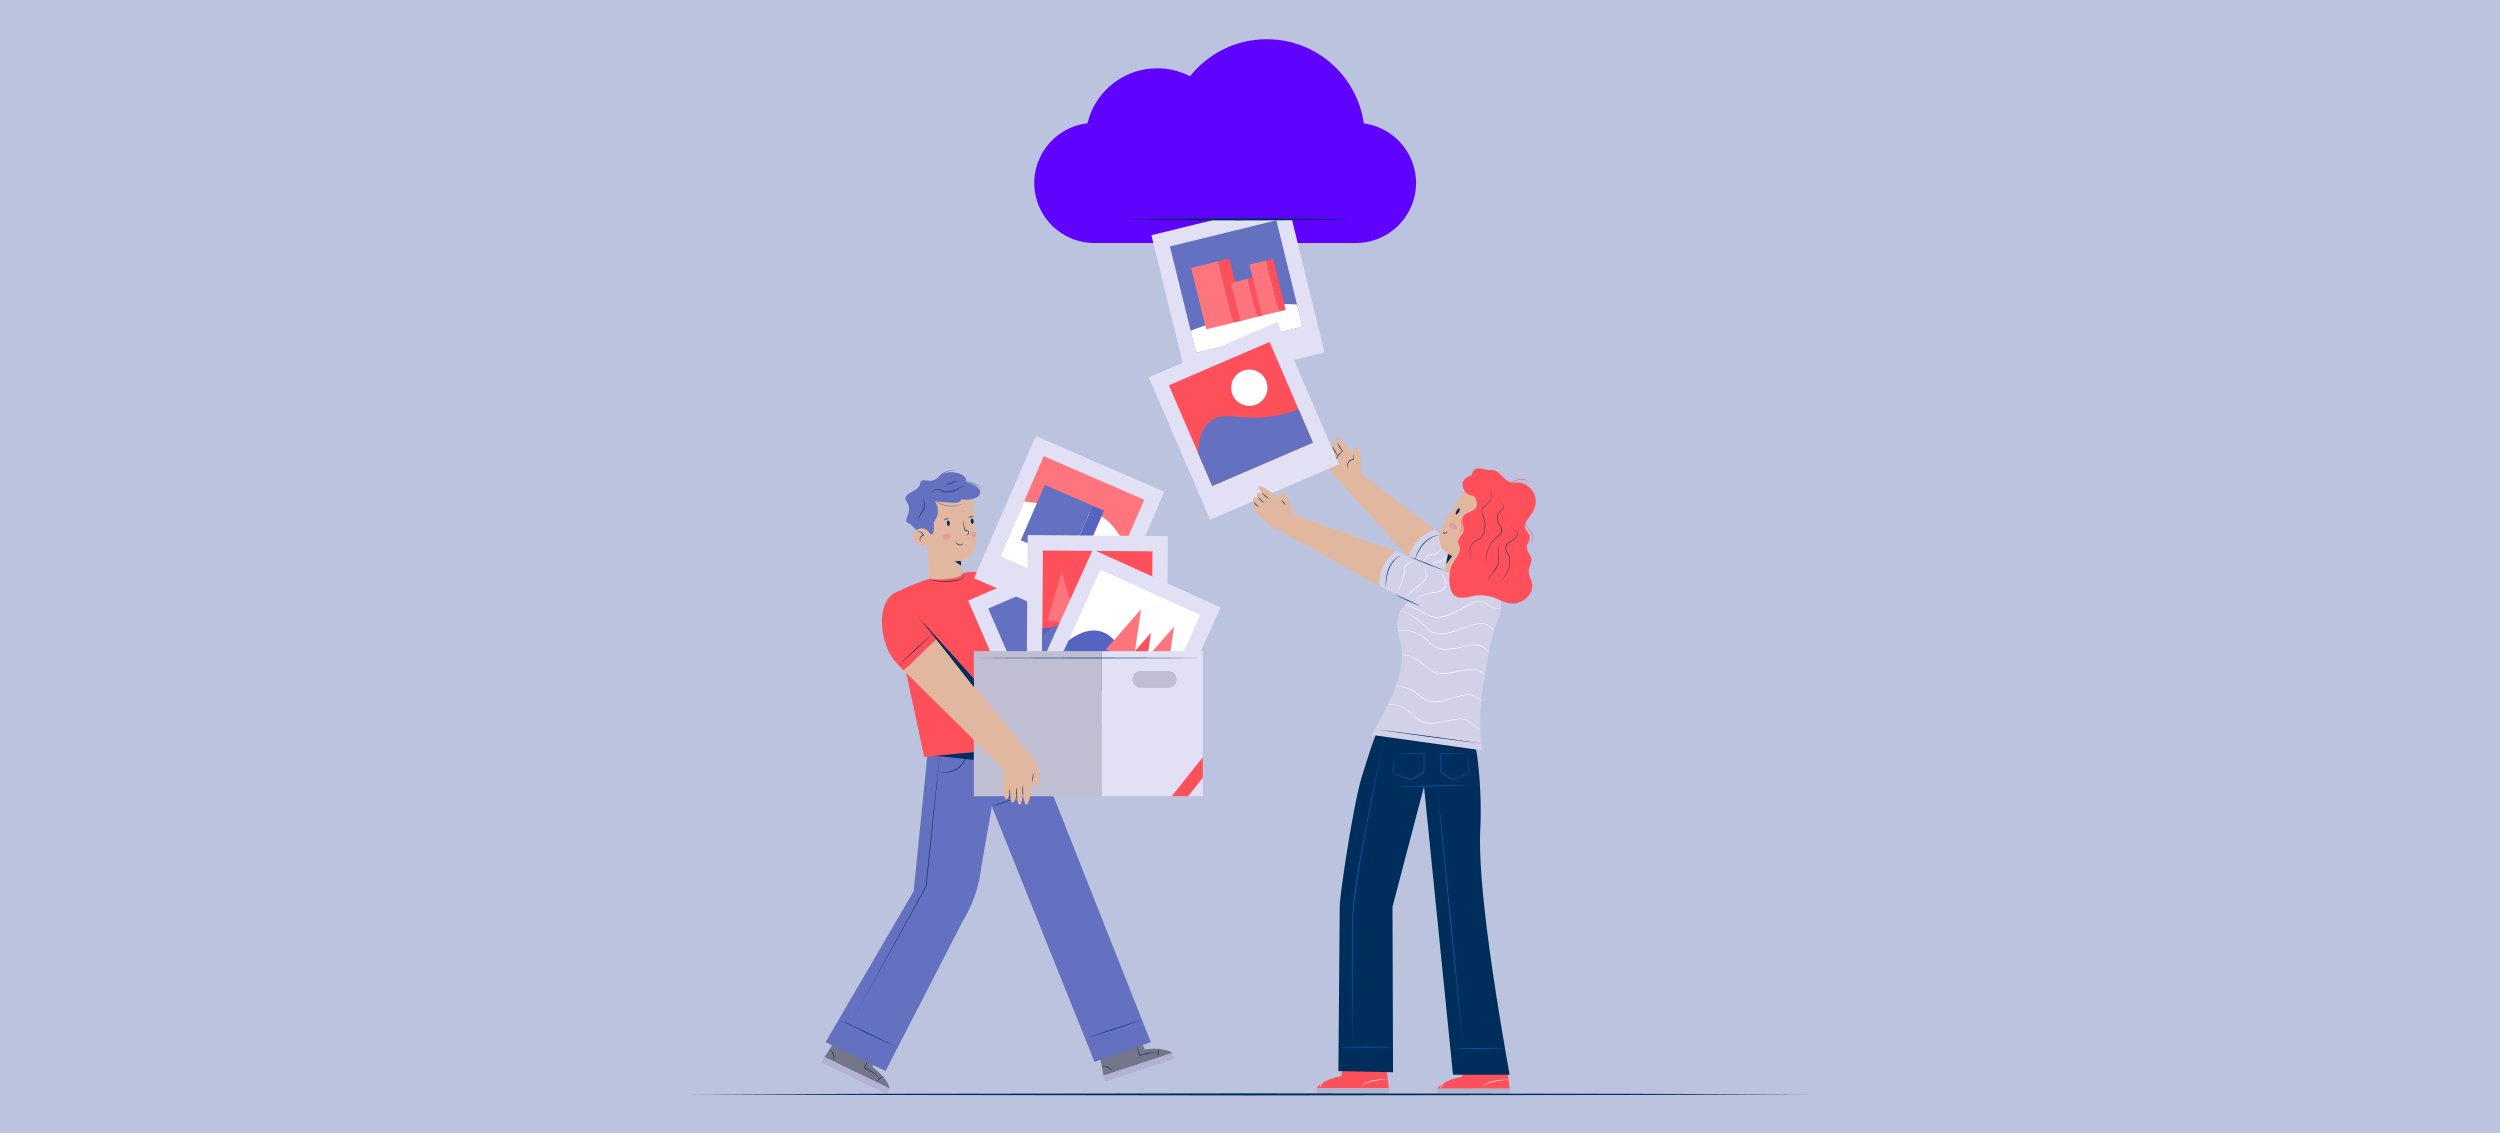 <svg xmlns="http://www.w3.org/2000/svg" xmlns:xlink="http://www.w3.org/1999/xlink" width="662" height="300" viewBox="0 0 662 300">
  <defs>
    <clipPath id="clip-path">
      <path id="Path_947963" data-name="Path 947963" d="M142.46,225.057a5.026,5.026,0,0,1-4.635,5.443l-2.934.255a5.026,5.026,0,0,1-5.5-4.563l-.86-9.915a5.107,5.107,0,0,1,4.626-5.538l2.934-.255a5.107,5.107,0,0,1,5.511,4.659Z" transform="translate(-128.509 -210.465)"/>
    </clipPath>
    <clipPath id="clip-path-2">
      <path id="Path_948043" data-name="Path 948043" d="M337,246.18l-.151-.038c-4.409,1.423-6.8-.433-9.147-1.686a2.869,2.869,0,0,0-.774-.156c-3.124-.18-5.541,5.043-5.789,5.6-2.213,3.744-4.226,3.414-5.081,6.567a11.562,11.562,0,0,0,.476,6.8c1.258,3.946.688,11.043-7.663,24.869l29.279,4.1a63.229,63.229,0,0,1,.443-17.81c1.248-7.439,2.211-13.76,4.2-17.813C345.037,248.655,337.06,246.195,337,246.18Z" transform="translate(-308.873 -244.296)"/>
    </clipPath>
    <clipPath id="clip-path-3">
      <rect id="Rectangle_449020" data-name="Rectangle 449020" width="26.765" height="38.421" transform="translate(26.765 38.421) rotate(180)"/>
    </clipPath>
  </defs>
  <g id="Group_1172899" data-name="Group 1172899" transform="translate(-705.422 -1178)">
    <rect id="Rectangle_448922" data-name="Rectangle 448922" width="662" height="300" transform="translate(705.422 1178)" fill="#bcc3de"/>
    <g id="_5683373_2955198" data-name="5683373_2955198" transform="translate(854.115 1157.492)">
      <g id="OBJECTS" transform="translate(33 30.895)">
        <g id="Group_1173079" data-name="Group 1173079">
          <g id="Group_1172922" data-name="Group 1172922" transform="translate(92.175)">
            <g id="Group_1172919" data-name="Group 1172919" transform="translate(0 22.156)">
              <path id="Path_947929" data-name="Path 947929" d="M189.043,96.385h69.3a15.949,15.949,0,0,0,15.9-15.9h0a15.949,15.949,0,0,0-15.9-15.9h-69.3a15.949,15.949,0,0,0-15.9,15.9h0A15.95,15.95,0,0,0,189.043,96.385Z" transform="translate(-173.14 -64.58)" fill="#6003fe"/>
            </g>
            <g id="Group_1172920" data-name="Group 1172920" transform="translate(35.622)">
              <circle id="Ellipse_13686" data-name="Ellipse 13686" cx="25.952" cy="25.952" r="25.952" fill="#6003fe"/>
            </g>
            <g id="Group_1172921" data-name="Group 1172921" transform="translate(13.582 7.707)">
              <circle id="Ellipse_13687" data-name="Ellipse 13687" cx="18.971" cy="18.971" r="18.971" fill="#6003fe"/>
            </g>
          </g>
          <g id="Group_1172924" data-name="Group 1172924" transform="translate(71.788 141.065)">
            <path id="Path_947930" data-name="Path 947930" d="M205.189,312.635" transform="translate(-163.722 -268.389)" fill="#e1b89f"/>
            <g id="Group_1172923" data-name="Group 1172923">
              <path id="Path_947931" data-name="Path 947931" d="M153.781,246.955c-3.311-1.2-9.051-2.747-11.637-.266l11.971,15.924a75.585,75.585,0,0,0,8.635-5.818l-4.963-7.038A9.5,9.5,0,0,0,153.781,246.955Z" transform="translate(-142.144 -245.365)" fill="#fd505a"/>
            </g>
            <path id="Path_947932" data-name="Path 947932" d="M168.981,262.742a75.527,75.527,0,0,1-8.635,5.818l1.448,1.926c2.208,2.937,23.063,29.286,23.063,29.286l6.072-3.977Z" transform="translate(-148.374 -251.313)" fill="#e1b89f"/>
          </g>
          <g id="Group_1172928" data-name="Group 1172928" transform="translate(35.814 265.189)">
            <path id="Path_947933" data-name="Path 947933" d="M91.494,434.08l-2.808,4.335,17.257,8.343s-.241-2.564-4.569-5.739l.6-1.7Z" transform="translate(-87.873 -434.08)" fill="#76768a"/>
            <rect id="Rectangle_448983" data-name="Rectangle 448983" width="19.271" height="1.64" transform="translate(0.714 4.293) rotate(25.804)" fill="#b2b2d3"/>
            <g id="Group_1172925" data-name="Group 1172925" transform="translate(2.123 2.275)">
              <path id="Path_947934" data-name="Path 947934" d="M90.678,437.539a2.542,2.542,0,0,1,.439.308,2.692,2.692,0,0,1,.7.959,2.034,2.034,0,0,1,.136.632,1.012,1.012,0,0,1-.013.3,1.065,1.065,0,0,1-.053.259,2.356,2.356,0,0,1-.219.491,3.118,3.118,0,0,0,.116-.512,2.1,2.1,0,0,0-.141-1.1,3.452,3.452,0,0,0-.6-.955A4.378,4.378,0,0,0,90.678,437.539Z" transform="translate(-90.678 -437.539)" fill="#002e5c"/>
            </g>
            <g id="Group_1172926" data-name="Group 1172926" transform="translate(11.309 4.221)">
              <path id="Path_947935" data-name="Path 947935" d="M106.158,440.5q-.642,1.51-1.35,2.991l-.042-.116a16.1,16.1,0,0,1,2.19,1.231,8.923,8.923,0,0,1,1.884,1.65,11.643,11.643,0,0,0-1.972-1.517,22.556,22.556,0,0,0-2.174-1.208.088.088,0,0,1-.042-.116Q105.371,441.939,106.158,440.5Z" transform="translate(-104.644 -440.498)" fill="#002e5c"/>
            </g>
            <g id="Group_1172927" data-name="Group 1172927" transform="translate(14.699 9.417)">
              <path id="Path_947936" data-name="Path 947936" d="M111.505,448.4s-.12.076-.29.2-.4.277-.605.455a6.793,6.793,0,0,0-.564.5c-.152.143-.249.248-.249.248l.043-.087a1.525,1.525,0,0,1,.125-.227,2.144,2.144,0,0,1,.224-.29,3.658,3.658,0,0,1,.3-.29,2.922,2.922,0,0,1,.672-.4A1.97,1.97,0,0,1,111.505,448.4Z" transform="translate(-109.798 -448.398)" fill="#002e5c"/>
            </g>
          </g>
          <g id="Group_1172932" data-name="Group 1172932" transform="translate(109.537 265.856)">
            <path id="Path_947937" data-name="Path 947937" d="M199.537,438.617l1,5.068,18.2-6.005s-1.956-1.675-7.274-.946l-.756-1.639Z" transform="translate(-199.537 -435.094)" fill="#76768a"/>
            <rect id="Rectangle_448984" data-name="Rectangle 448984" width="19.271" height="1.64" transform="translate(0.91 8.632) rotate(-18.257)" fill="#b2b2d3"/>
            <g id="Group_1172929" data-name="Group 1172929" transform="translate(0.506 6.112)">
              <path id="Path_947938" data-name="Path 947938" d="M200.307,444.474a2.526,2.526,0,0,1,.529-.084,2.683,2.683,0,0,1,1.172.2,2.037,2.037,0,0,1,.537.359,1.007,1.007,0,0,1,.2.222,1.077,1.077,0,0,1,.143.223,2.3,2.3,0,0,1,.184.505,3.121,3.121,0,0,0-.272-.449,2.1,2.1,0,0,0-.864-.691,3.453,3.453,0,0,0-1.1-.266A4.267,4.267,0,0,0,200.307,444.474Z" transform="translate(-200.307 -444.387)" fill="#002e5c"/>
            </g>
            <g id="Group_1172930" data-name="Group 1172930" transform="translate(9.548 0.157)">
              <path id="Path_947939" data-name="Path 947939" d="M214.054,435.332q.589,1.533,1.11,3.088l-.111-.054a16.125,16.125,0,0,1,2.43-.638,8.95,8.95,0,0,1,2.5-.124,11.635,11.635,0,0,0-2.472.281,22.478,22.478,0,0,0-2.4.643.088.088,0,0,1-.111-.054Q214.49,436.915,214.054,435.332Z" transform="translate(-214.054 -435.332)" fill="#002e5c"/>
            </g>
            <g id="Group_1172931" data-name="Group 1172931" transform="translate(15.346 1.399)">
              <path id="Path_947940" data-name="Path 947940" d="M223.26,437.221s-.034.139-.07.344-.093.475-.118.748a6.738,6.738,0,0,0-.056.753c-.009.208-.007.351-.007.351l-.03-.093a1.492,1.492,0,0,1-.068-.25,2.144,2.144,0,0,1-.041-.364,3.668,3.668,0,0,1,.016-.42,2.891,2.891,0,0,1,.2-.756A1.909,1.909,0,0,1,223.26,437.221Z" transform="translate(-222.869 -437.221)" fill="#002e5c"/>
            </g>
          </g>
          <path id="Path_947941" data-name="Path 947941" d="M116.828,308.007l-4.375,43.334L89.13,391.292,105,398.966l20.577-39.948a34.72,34.72,0,0,0,4.807-14.166l2.782-15.977,27.187,67.65,14.9-5.23-32.987-83.332Z" transform="translate(-52.211 -125.726)" fill="#6471c0"/>
          <path id="Path_947942" data-name="Path 947942" d="M130.422,318.648l12.106,1.3v-2.095Z" transform="translate(-66.344 -129.112)" fill="#002e5c"/>
          <g id="Group_1172933" data-name="Group 1172933" transform="translate(40.321 259.469)">
            <path id="Path_947943" data-name="Path 947943" d="M94.3,425.384l2.444,1.126,5.348,2.538,5.311,2.615,2.4,1.216-2.444-1.126-5.348-2.538L96.7,426.6Z" transform="translate(-94.303 -425.384)" fill="#002e5c"/>
          </g>
          <g id="Group_1172934" data-name="Group 1172934" transform="translate(106.255 259.536)">
            <path id="Path_947944" data-name="Path 947944" d="M194.546,430.366l2.3-.812c1.379-.481,3.226-1.1,5.074-1.717s3.7-1.206,5.1-1.639l2.328-.713-2.3.812c-1.379.482-3.226,1.1-5.074,1.717s-3.7,1.206-5.1,1.639Z" transform="translate(-194.546 -425.485)" fill="#002e5c"/>
          </g>
          <g id="Group_1172935" data-name="Group 1172935" transform="translate(43.366 185.904)">
            <path id="Path_947945" data-name="Path 947945" d="M123.1,313.537l-1.944,19.246-1.995,19.241a.085.085,0,0,1-.01.032L98.933,388.576l20.07-36.6-.01.032,2.027-19.237Z" transform="translate(-98.933 -313.537)" fill="#002e5c"/>
          </g>
          <g id="Group_1172936" data-name="Group 1172936" transform="translate(66.61 186.646)">
            <path id="Path_947946" data-name="Path 947946" d="M134.272,322.15a8.329,8.329,0,0,0,1.988-.007,7.277,7.277,0,0,0,.947-.159,9.244,9.244,0,0,0,1.025-.3,6.272,6.272,0,0,0,1.017-.509c.161-.107.331-.205.489-.321l.439-.393a2.211,2.211,0,0,0,.4-.426l.369-.454c.2-.332.387-.666.556-.994l.369-1c.086-.329.14-.648.2-.939l.089-.419c.012-.135.024-.264.035-.385l.055-.628c.03-.349.048-.548.048-.548s-.006.2-.016.549c-.005.175-.012.388-.019.632,0,.122-.009.253-.013.389q-.035.2-.074.426c-.056.3-.1.621-.178.958l-.352,1.033c-.169.338-.359.683-.56,1.027l-.376.472a2.319,2.319,0,0,1-.412.445l-.458.4c-.164.118-.339.218-.507.326a6.417,6.417,0,0,1-1.05.512,8.212,8.212,0,0,1-2.019.412,8.291,8.291,0,0,1-1.453-.023A5.114,5.114,0,0,1,134.272,322.15Z" transform="translate(-134.272 -314.666)" fill="#002e5c"/>
          </g>
          <g id="Group_1172937" data-name="Group 1172937" transform="translate(80.282 187.159)">
            <path id="Path_947947" data-name="Path 947947" d="M155.058,315.446c.51,3.613.936,7.236,1.4,10.855l-.087-.077h2.05l-.087.1c-.41-3.625-.862-7.246-1.228-10.876.511,3.613.936,7.236,1.4,10.855a.087.087,0,0,1-.076.1h-2.062a.087.087,0,0,1-.087-.077C155.876,322.7,155.424,319.077,155.058,315.446Z" transform="translate(-155.058 -315.446)" fill="#002e5c"/>
          </g>
          <g id="Group_1172938" data-name="Group 1172938" transform="translate(88.462 187.527)">
            <path id="Path_947948" data-name="Path 947948" d="M167.495,316.005s.018.116.07.313.14.476.254.8c.07.159.128.339.222.514a5.706,5.706,0,0,0,.679,1.087,3.893,3.893,0,0,0,.489.471l.267.211c.1.059.2.109.295.164a2.686,2.686,0,0,0,.608.244,3.658,3.658,0,0,0,.605.118,2.584,2.584,0,0,0,.556.02,2.876,2.876,0,0,0,.473-.023l.363-.053.318-.047-.312.078-.36.089a2.1,2.1,0,0,1-.478.061,2.692,2.692,0,0,1-.572.011,3.173,3.173,0,0,1-1.281-.342c-.1-.056-.212-.108-.314-.168l-.286-.218a4.054,4.054,0,0,1-.5-.5,5.185,5.185,0,0,1-.385-.569,3.8,3.8,0,0,1-.283-.574c-.086-.185-.135-.371-.2-.536A5.656,5.656,0,0,1,167.495,316.005Z" transform="translate(-167.495 -316.005)" fill="#002e5c"/>
          </g>
          <g id="Group_1172939" data-name="Group 1172939" transform="translate(80.957 201.101)">
            <path id="Path_947949" data-name="Path 947949" d="M156.084,338.691s.367-.154.923-.37,1.3-.481,2.054-.743,1.508-.5,2.08-.666.956-.27.956-.27-.367.154-.923.37-1.3.481-2.054.743-1.508.5-2.08.666S156.084,338.691,156.084,338.691Z" transform="translate(-156.084 -336.642)" fill="#002e5c"/>
          </g>
          <path id="Path_947950" data-name="Path 947950" d="M139.192,242.089l-2.522,6.653-6.056-5.909-1.346-15.523,8.578-.744Z" transform="translate(-65.949 -97.866)" fill="#e1b89f"/>
          <path id="Path_947951" data-name="Path 947951" d="M141.064,240.992l1.634-.142.114,1.314Z" transform="translate(-69.986 -102.755)" fill="#002e5c"/>
          <path id="Path_947952" data-name="Path 947952" d="M142.46,225.057a5.026,5.026,0,0,1-4.635,5.443l-2.934.255a5.026,5.026,0,0,1-5.5-4.563l-.86-9.915a5.107,5.107,0,0,1,4.626-5.538l2.934-.255a5.107,5.107,0,0,1,5.511,4.659Z" transform="translate(-65.69 -92.355)" fill="#e1b89f"/>
          <path id="Path_947953" data-name="Path 947953" d="M138.763,225.362c.034.4-.112.733-.328.751s-.418-.287-.452-.683.112-.733.328-.751S138.729,224.965,138.763,225.362Z" transform="translate(-68.93 -97.22)" fill="#002e5c"/>
          <path id="Path_947954" data-name="Path 947954" d="M148.35,224.53c.034.4-.112.733-.328.751s-.418-.287-.452-.683.112-.733.328-.751S148.315,224.134,148.35,224.53Z" transform="translate(-72.212 -96.935)" fill="#002e5c"/>
          <g id="Group_1172940" data-name="Group 1172940" transform="translate(73.438 127.324)">
            <path id="Path_947955" data-name="Path 947955" d="M144.664,224.475s.028.338.093.839c.028.251.069.543.128.851a2.935,2.935,0,0,0,.278.913.362.362,0,0,0,.136.14.126.126,0,0,0,.072.012l.126-.012a.6.6,0,0,1,.514.195.555.555,0,0,1,.1.5.859.859,0,0,1-.218.379,1.271,1.271,0,0,1-.539.317l-.228.055a1.529,1.529,0,0,0,.683-.445.567.567,0,0,0,.077-.7.423.423,0,0,0-.366-.123l-.123.015a.3.3,0,0,1-.172-.025.5.5,0,0,1-.214-.214,3.056,3.056,0,0,1-.279-.982c-.043-.318-.059-.614-.071-.868C144.644,224.813,144.664,224.475,144.664,224.475Z" transform="translate(-144.653 -224.475)" fill="#002e5c"/>
          </g>
          <g id="Group_1172941" data-name="Group 1172941" transform="translate(68.238 126.897)">
            <path id="Path_947956" data-name="Path 947956" d="M136.747,224.368a.812.812,0,0,1,.138-.214,1.015,1.015,0,0,1,.483-.3.908.908,0,0,1,.57.042,1.2,1.2,0,0,1,.218.132,2.006,2.006,0,0,0-.245-.031,1.29,1.29,0,0,0-.5.037A2.076,2.076,0,0,0,136.747,224.368Z" transform="translate(-136.747 -223.825)" fill="#002e5c"/>
          </g>
          <g id="Group_1172942" data-name="Group 1172942" transform="translate(74.774 126.33)">
            <path id="Path_947957" data-name="Path 947957" d="M146.684,223.506a.812.812,0,0,1,.138-.214,1.015,1.015,0,0,1,.483-.3.908.908,0,0,1,.57.042,1.2,1.2,0,0,1,.218.132,2.009,2.009,0,0,0-.244-.031,1.29,1.29,0,0,0-.5.037A2.08,2.08,0,0,0,146.684,223.506Z" transform="translate(-146.684 -222.963)" fill="#002e5c"/>
          </g>
          <g id="Group_1172943" data-name="Group 1172943" transform="translate(71.262 133.111)">
            <path id="Path_947958" data-name="Path 947958" d="M143.448,233.638a1.342,1.342,0,0,1-.236.333.772.772,0,0,1-.389.207,1,1,0,0,1-.5-.045,1.886,1.886,0,0,1-.735-.53,2.088,2.088,0,0,1-.238-.33s.121.109.31.253a2.612,2.612,0,0,0,.725.431.821.821,0,0,0,.418.061.767.767,0,0,0,.348-.128A1.777,1.777,0,0,0,143.448,233.638Z" transform="translate(-141.345 -233.273)" fill="#002e5c"/>
          </g>
          <g id="Group_1172944" data-name="Group 1172944" transform="translate(54.169 141.576)">
            <path id="Path_947959" data-name="Path 947959" d="M116.265,251.321a63.1,63.1,0,0,1,9.5-3.931c2.887.564,8.014,0,8.633-1.247a44.3,44.3,0,0,1,9.707,1.194l10.856,44.23-30.735,3.049L115.4,253.427A1.986,1.986,0,0,1,116.265,251.321Z" transform="translate(-115.356 -246.143)" fill="#fd505a"/>
          </g>
          <g id="Group_1172945" data-name="Group 1172945" transform="translate(84.51 148.974)">
            <path id="Path_947960" data-name="Path 947960" d="M161.486,257.39l.452,1.628c.265.979.6,2.289.922,3.6s.627,2.628.843,3.619l.35,1.653-.452-1.628c-.266-.979-.6-2.289-.922-3.6s-.627-2.629-.843-3.619Z" transform="translate(-161.486 -257.39)" fill="#002e5c"/>
          </g>
          <path id="Path_947961" data-name="Path 947961" d="M138.444,230.73c.036.412-.447.791-1.079.845s-1.173-.235-1.209-.647.447-.791,1.079-.845S138.408,230.317,138.444,230.73Z" transform="translate(-68.306 -99.068)" fill="#e19d9f"/>
          <g id="Group_1172947" data-name="Group 1172947" transform="translate(62.82 118.109)">
            <g id="Group_1172946" data-name="Group 1172946" clip-path="url(#clip-path)">
              <path id="Path_947962" data-name="Path 947962" d="M149.77,229.747c.036.412-.447.791-1.079.845s-1.173-.235-1.209-.647.447-.791,1.079-.845S149.734,229.335,149.77,229.747Z" transform="translate(-135.002 -216.841)" fill="#e19d9f"/>
            </g>
          </g>
          <g id="Group_1172948" data-name="Group 1172948" transform="translate(86.018 151.203)">
            <path id="Path_947964" data-name="Path 947964" d="M163.779,264.719s.314-.268.795-.657,1.135-.889,1.792-1.387,1.33-.972,1.84-1.321.857-.574.857-.574-.314.268-.794.657-1.135.889-1.792,1.387-1.33.972-1.84,1.321S163.779,264.719,163.779,264.719Z" transform="translate(-163.779 -260.78)" fill="#002e5c"/>
          </g>
          <g id="Group_1172949" data-name="Group 1172949" transform="translate(64.078 141.293)">
            <path id="Path_947965" data-name="Path 947965" d="M130.422,247.625s.67.071,1.675.139,2.347.147,3.686.1a13.484,13.484,0,0,0,1.953-.172,6.952,6.952,0,0,0,.871-.212,2.92,2.92,0,0,0,.722-.334,1.37,1.37,0,0,0,.449-.482.736.736,0,0,0,.1-.26.691.691,0,0,0,.027-.237,1.143,1.143,0,0,0-.036-.336l-.023-.119.031.117a1.2,1.2,0,0,1,.059.337.719.719,0,0,1-.011.246.793.793,0,0,1-.083.281,1.335,1.335,0,0,1-.449.538,3.023,3.023,0,0,1-.737.377,5.674,5.674,0,0,1-.887.243,13.552,13.552,0,0,1-1.976.2,27.208,27.208,0,0,1-3.7-.183C131.084,247.75,130.422,247.625,130.422,247.625Z" transform="translate(-130.422 -245.712)" fill="#002e5c"/>
          </g>
          <g id="Group_1172950" data-name="Group 1172950" transform="translate(60.587 151.88)">
            <path id="Path_947966" data-name="Path 947966" d="M125.115,261.808l.922,1.079c.549.651,1.261,1.535,1.971,2.42s1.4,1.788,1.907,2.471l.84,1.144-.922-1.079c-.549-.651-1.261-1.535-1.971-2.42s-1.4-1.788-1.907-2.471Z" transform="translate(-125.115 -261.808)" fill="#002e5c"/>
          </g>
          <g id="Group_1172954" data-name="Group 1172954" transform="translate(106.822 185.207)">
            <path id="Path_947967" data-name="Path 947967" d="M204.658,316.475" transform="translate(-198.575 -313.846)" fill="#e1b89f"/>
            <path id="Path_947968" data-name="Path 947968" d="M195.431,318.311c-.111,1.742.205,5.281.716,5.337s1.006-1.615,1.006-1.615.036,2.32.749,2.413,1.068-2.3,1.068-2.3.167,2.98.848,2.858.771-3.16.771-3.16.367,3.109.9,3.164c1.033.105,1.629-5.02,1.921-8.508,0,0-.508,3.447.873,3.655s.873-6.792-1.485-7.678" transform="translate(-195.409 -312.478)" fill="#e1b89f"/>
            <path id="Path_947969" data-name="Path 947969" d="M196.087,313.972s-1.744,6.874.4,7.672,7.2,3.042,6.351-5.268C202.394,311.961,196.087,313.972,196.087,313.972Z" transform="translate(-195.413 -312.833)" fill="#e1b89f"/>
            <g id="Group_1172951" data-name="Group 1172951" transform="translate(5.104 7.469)">
              <path id="Path_947970" data-name="Path 947970" d="M203.3,323.834s.016.178.03.445.014.62.021.972,0,.705,0,.969.009.443.009.443a2.781,2.781,0,0,1-.113-.434,6.237,6.237,0,0,1-.08-.979,8.583,8.583,0,0,1,.061-.977C203.266,324.01,203.3,323.834,203.3,323.834Z" transform="translate(-203.169 -323.834)" fill="#002e5c"/>
            </g>
            <g id="Group_1172952" data-name="Group 1172952" transform="translate(3.454 7.867)">
              <path id="Path_947971" data-name="Path 947971" d="M200.778,324.439s.011.195.027.487.029.677.045,1.065c.028.776.057,1.552.057,1.552a4.8,4.8,0,0,1-.119-.476,7.534,7.534,0,0,1-.124-1.069,8,8,0,0,1,.037-1.075C200.735,324.63,200.778,324.439,200.778,324.439Z" transform="translate(-200.661 -324.439)" fill="#002e5c"/>
            </g>
            <g id="Group_1172953" data-name="Group 1172953" transform="translate(1.669 8.261)">
              <path id="Path_947972" data-name="Path 947972" d="M198.044,325.038s.022.183.043.456.03.637.047,1,.014.725.019,1,.022.455.022.455a2.461,2.461,0,0,1-.126-.443,6.761,6.761,0,0,1-.1-1,9.667,9.667,0,0,1,.035-1.006C198.011,325.22,198.044,325.038,198.044,325.038Z" transform="translate(-197.947 -325.038)" fill="#002e5c"/>
            </g>
          </g>
          <path id="Path_947973" data-name="Path 947973" d="M127.138,220.7s2.034,3.226,1.623-2.2c1.973-2.713.884-4.686.308-5.591,5.015.493,6.622.74,6.97-.493,5.527.658,7.375-3.042,1.148-4.686,1.091-1.891-4.608-3.852-7.021-1.35s-4.677-.376-5.024,1.926-5.28,2.23-3.472,4.856-1.428,4.887.4,5.565S124.518,222.608,127.138,220.7Z" transform="translate(-63.213 -90.553)" fill="#6471c0"/>
          <g id="Group_1172955" data-name="Group 1172955" transform="translate(66.247 114.087)">
            <path id="Path_947974" data-name="Path 947974" d="M133.72,207.309a2.858,2.858,0,0,1,.393-.9,3.92,3.92,0,0,1,.288-.385,3.074,3.074,0,0,1,.374-.387,4.649,4.649,0,0,1,.964-.659,4.925,4.925,0,0,1,.545-.234,5.132,5.132,0,0,1,.545-.175,6.234,6.234,0,0,1,1-.179,5.9,5.9,0,0,1,.712-.035l.27-.005s-.392.041-.966.143a8.072,8.072,0,0,0-.966.23,4.857,4.857,0,0,0-.527.182,4.766,4.766,0,0,0-.523.237,4.548,4.548,0,0,0-.943.615,4.5,4.5,0,0,0-.379.355,3.849,3.849,0,0,0-.3.355A3.28,3.28,0,0,0,133.72,207.309Z" transform="translate(-133.72 -204.349)" fill="#6471c0"/>
          </g>
          <g id="Group_1172956" data-name="Group 1172956" transform="translate(73.234 117.11)">
            <path id="Path_947975" data-name="Path 947975" d="M144.343,209.266a1.221,1.221,0,0,1,.212-.122,1.965,1.965,0,0,1,.625-.175,3.017,3.017,0,0,1,.921.026,4.933,4.933,0,0,1,1.014.292c.17.061.325.152.484.227s.307.167.451.251a8.242,8.242,0,0,1,.754.515c.214.159.373.317.493.415l.184.16-.737-.489c-.226-.137-.483-.308-.774-.46-.144-.08-.289-.168-.448-.236s-.311-.155-.477-.21a4.758,4.758,0,0,0-.973-.306,3.338,3.338,0,0,0-.883-.08A1.926,1.926,0,0,0,144.343,209.266Z" transform="translate(-144.343 -208.945)" fill="#6471c0"/>
          </g>
          <g id="Group_1172957" data-name="Group 1172957" transform="translate(68.535 117.021)">
            <path id="Path_947976" data-name="Path 947976" d="M137.2,209.494l.147.059a.709.709,0,0,0,.174.027,1.97,1.97,0,0,0,.224-.009,5.343,5.343,0,0,0,1.172-.4c.214-.083.429-.169.638-.236a2.557,2.557,0,0,1,.59-.12.867.867,0,0,1,.562.149l-.149-.049a1.159,1.159,0,0,0-.4,0,6.547,6.547,0,0,0-1.169.424c-.216.082-.43.168-.641.232a2.3,2.3,0,0,1-.595.1.935.935,0,0,1-.42-.094Z" transform="translate(-137.199 -208.81)" fill="#002e5c"/>
          </g>
          <path id="Path_947977" data-name="Path 947977" d="M128.848,229.8a2.249,2.249,0,1,1-2.428-1.975A2.213,2.213,0,0,1,128.848,229.8Z" transform="translate(-64.27 -98.294)" fill="#e1b89f"/>
          <g id="Group_1172958" data-name="Group 1172958" transform="translate(61.02 130.38)">
            <path id="Path_947978" data-name="Path 947978" d="M127.016,231.837a.789.789,0,0,1-.372-.445.993.993,0,0,1,.019-.6,1.14,1.14,0,0,1,.914-.747l-.078.117a1.5,1.5,0,0,0-.233-.487,1.182,1.182,0,0,0-1.493-.309,1.113,1.113,0,0,1,1.133-.159,1.34,1.34,0,0,1,.773.905.091.091,0,0,1-.061.114l-.017,0a1.01,1.01,0,0,0-.8.614.887.887,0,0,0-.064.528A.742.742,0,0,0,127.016,231.837Z" transform="translate(-125.773 -229.121)" fill="#002e5c"/>
          </g>
          <g id="Group_1172959" data-name="Group 1172959" transform="translate(65.609 122.057)">
            <path id="Path_947979" data-name="Path 947979" d="M132.75,216.467a7.519,7.519,0,0,0,1.129.629c.174.085.366.169.572.248s.429.149.654.234a7.829,7.829,0,0,0,1.471.316,5.118,5.118,0,0,0,.761.059,5.179,5.179,0,0,0,.739-.022,5.648,5.648,0,0,0,.687-.089,3.454,3.454,0,0,0,.606-.136c.184-.057.36-.089.507-.145l.38-.147.333-.129-.32.158a4.763,4.763,0,0,1-.871.364,3.583,3.583,0,0,1-.61.169,4.182,4.182,0,0,1-.7.116,5.31,5.31,0,0,1-.757.036,5.121,5.121,0,0,1-.781-.049,7.994,7.994,0,0,1-1.5-.347,8.352,8.352,0,0,1-1.223-.543A6.254,6.254,0,0,1,132.75,216.467Z" transform="translate(-132.75 -216.467)" fill="#6471c0"/>
          </g>
          <g id="Group_1172960" data-name="Group 1172960" transform="translate(61.512 121.235)">
            <path id="Path_947980" data-name="Path 947980" d="M128.107,215.217l-.1.28a1.677,1.677,0,0,0-.085.751,2.505,2.505,0,0,0,.185.478,1.344,1.344,0,0,1,.107.6,3.917,3.917,0,0,1-.323,1.253,7.11,7.11,0,0,1-.606,1.133,9.741,9.741,0,0,0-.6.918.785.785,0,0,0-.076.407.9.9,0,0,0,.1.316,1.927,1.927,0,0,0,.149.257,1.974,1.974,0,0,1-.176-.241.954.954,0,0,1-.135-.321.774.774,0,0,1,.045-.457,7.353,7.353,0,0,1,.562-.966,7.007,7.007,0,0,0,.57-1.117,3.775,3.775,0,0,0,.334-1.189,1.351,1.351,0,0,0-.072-.546,2.594,2.594,0,0,1-.161-.509,1.585,1.585,0,0,1,.159-.78Z" transform="translate(-126.521 -215.217)" fill="#002e5c"/>
          </g>
          <g id="Group_1172961" data-name="Group 1172961" transform="translate(64.787 118.407)">
            <path id="Path_947981" data-name="Path 947981" d="M131.5,212.485s.118-.1.339-.27a3.453,3.453,0,0,1,.418-.274,1.775,1.775,0,0,1,.616-.225,3.17,3.17,0,0,1,1.594.322,3.128,3.128,0,0,0,.852.243,3.709,3.709,0,0,0,.916,0,7.6,7.6,0,0,0,1.773-.424,2.605,2.605,0,0,0,.749-.343,5.049,5.049,0,0,1,.633-.437,1.15,1.15,0,0,1,.64-.153,1.1,1.1,0,0,1,.479.152,2.11,2.11,0,0,1,.347.261,2.223,2.223,0,0,0-.361-.233,1.049,1.049,0,0,0-.467-.112,1.168,1.168,0,0,0-.587.178,5,5,0,0,0-.6.453,2.45,2.45,0,0,1-.777.387,7.77,7.77,0,0,1-1.809.457,3.86,3.86,0,0,1-.958-.01,3.33,3.33,0,0,1-.889-.265,3.2,3.2,0,0,0-1.519-.369,2.577,2.577,0,0,0-1.031.422C131.626,212.389,131.5,212.485,131.5,212.485Z" transform="translate(-131.5 -210.918)" fill="#002e5c"/>
          </g>
          <g id="Group_1172967" data-name="Group 1172967" transform="translate(74.658 133.877)">
            <rect id="Rectangle_448985" data-name="Rectangle 448985" width="37.126" height="41.072" transform="translate(0 14.784) rotate(-23.466)" fill="#e2e0f4"/>
            <rect id="Rectangle_448986" data-name="Rectangle 448986" width="29.01" height="29.01" transform="translate(5.338 16.89) rotate(-23.466)" fill="#6471c0"/>
            <path id="Path_947982" data-name="Path 947982" d="M197.046,278.949,170.435,290.5l-3.378-7.782c.536-4.746,2.3-6.842,3.87-7.872,3.359-2.209,7.043-.338,14.644-1.5a38.486,38.486,0,0,0,8.1-2.178Q195.357,275.058,197.046,278.949Z" transform="translate(-153.541 -247.008)" fill="#5464c0"/>
            <path id="Path_947983" data-name="Path 947983" d="M170.941,290.934l26.611-11.552-2.405-5.541a10.016,10.016,0,0,0-7.743-1.047c-3.829,1.128-5.342,4.256-11.608,8.5a53.16,53.16,0,0,1-7.259,4.1Z" transform="translate(-154.047 -247.44)" fill="#6471c0"/>
            <g id="Group_1172962" data-name="Group 1172962" transform="translate(20.292 15.932)">
              <path id="Path_947984" data-name="Path 947984" d="M177.358,258.659l1.634,14.041,7.344-3.189Z" transform="translate(-177.358 -258.659)" fill="#ff757e"/>
            </g>
            <g id="Group_1172963" data-name="Group 1172963" transform="translate(24.525 27.338)">
              <rect id="Rectangle_448987" data-name="Rectangle 448987" width="1.644" height="4.056" transform="translate(0 0.655) rotate(-23.466)" fill="#ff757e"/>
            </g>
            <g id="Group_1172964" data-name="Group 1172964" transform="translate(29.571 12.539)">
              <path id="Path_947985" data-name="Path 947985" d="M191.466,253.5l1.577,13.554,7.09-3.078Z" transform="translate(-191.466 -253.5)" fill="#ff757e"/>
            </g>
            <g id="Group_1172965" data-name="Group 1172965" transform="translate(33.673 23.541)">
              <rect id="Rectangle_448988" data-name="Rectangle 448988" width="1.587" height="3.915" transform="matrix(0.917, -0.398, 0.398, 0.917, 0, 0.632)" fill="#ff757e"/>
            </g>
            <g id="Group_1172966" data-name="Group 1172966" transform="translate(26.678 18.179)">
              <path id="Path_947986" data-name="Path 947986" d="M187.067,262.076l1.186,10.193,5.331-2.315Z" transform="translate(-187.067 -262.076)" fill="#fd505a"/>
            </g>
            <rect id="Rectangle_448989" data-name="Rectangle 448989" width="1.194" height="2.944" transform="translate(29.752 26.934) rotate(-23.466)" fill="#fd505a"/>
          </g>
          <g id="Group_1172970" data-name="Group 1172970" transform="translate(76.228 105.066)">
            <rect id="Rectangle_448990" data-name="Rectangle 448990" width="37.126" height="41.072" transform="translate(16.355 0) rotate(23.466)" fill="#e2e0f4"/>
            <g id="Group_1172968" data-name="Group 1172968" transform="translate(6.911 5.338)">
              <rect id="Rectangle_448991" data-name="Rectangle 448991" width="29.01" height="29.01" transform="translate(0 26.611) rotate(-66.534)" fill="#ff757e"/>
            </g>
            <g id="Group_1172969" data-name="Group 1172969" transform="translate(6.91 17.307)">
              <path id="Path_947987" data-name="Path 947987" d="M159.4,231.588l26.611,11.552,6.356-14.642a19.073,19.073,0,0,0-4.467-6.339c-2.486-2.213-4.85-2.746-13.618-4.026-3.3-.481-6.183-.877-8.526-1.187Q162.579,224.267,159.4,231.588Z" transform="translate(-159.4 -216.946)" fill="#fff"/>
            </g>
            <rect id="Rectangle_448992" data-name="Rectangle 448992" width="13.812" height="15.962" transform="translate(18.737 12.956) rotate(23.466)" fill="#6471c0"/>
            <rect id="Rectangle_448993" data-name="Rectangle 448993" width="3.289" height="15.962" transform="translate(28.069 34.406) rotate(-156.534)" fill="#5464c0"/>
          </g>
          <g id="Group_1172977" data-name="Group 1172977" transform="translate(90.134 131.292)">
            <rect id="Rectangle_448994" data-name="Rectangle 448994" width="37.126" height="41.072" transform="translate(37.126 41.347) rotate(-179.576)" fill="#e2e0f4"/>
            <g id="Group_1172971" data-name="Group 1172971" transform="translate(4.124 4.1)">
              <rect id="Rectangle_448995" data-name="Rectangle 448995" width="29.01" height="29.01" transform="translate(0 29.01) rotate(-89.576)" fill="#fd505a"/>
            </g>
            <path id="Path_947988" data-name="Path 947988" d="M176.294,273.506l29.009.214.062-8.483c-2.351-4.158-4.8-5.394-6.643-5.729-3.956-.717-6.614,2.446-14.064,4.35a38.447,38.447,0,0,1-8.3,1.165Q176.325,269.263,176.294,273.506Z" transform="translate(-172.178 -240.398)" fill="#5464c0"/>
            <path id="Path_947989" data-name="Path 947989" d="M205.3,275.8l-29.009-.214.045-6.04a10.014,10.014,0,0,1,6.715-3.994c3.964-.46,6.582,1.825,14.008,3.274a53.155,53.155,0,0,0,8.286.934Q205.325,272.785,205.3,275.8Z" transform="translate(-172.178 -242.483)" fill="#6471c0"/>
            <g id="Group_1172972" data-name="Group 1172972" transform="translate(15.196 9.289)">
              <path id="Path_947990" data-name="Path 947990" d="M197.154,244.631l3.992,13.56-8.006-.059Z" transform="translate(-193.14 -244.631)" fill="#ff757e"/>
            </g>
            <g id="Group_1172973" data-name="Group 1172973" transform="translate(18.363 22.03)">
              <rect id="Rectangle_448996" data-name="Rectangle 448996" width="4.056" height="1.644" transform="translate(0 4.056) rotate(-89.576)" fill="#ff757e"/>
            </g>
            <g id="Group_1172974" data-name="Group 1172974" transform="translate(5.468 9.799)">
              <path id="Path_947991" data-name="Path 947991" d="M182.224,245.406l3.854,13.09-7.728-.057Z" transform="translate(-178.35 -245.406)" fill="#ff757e"/>
            </g>
            <g id="Group_1172975" data-name="Group 1172975" transform="translate(8.523 22.096)">
              <rect id="Rectangle_448997" data-name="Rectangle 448997" width="3.915" height="1.587" transform="translate(0 3.916) rotate(-89.576)" fill="#ff757e"/>
            </g>
            <g id="Group_1172976" data-name="Group 1172976" transform="translate(11.3 13.857)">
              <path id="Path_947992" data-name="Path 947992" d="M190.13,251.576l2.9,9.843-5.812-.043Z" transform="translate(-187.216 -251.576)" fill="#fd505a"/>
            </g>
            <rect id="Rectangle_448998" data-name="Rectangle 448998" width="1.194" height="2.945" transform="translate(14.785 26.05) rotate(-179.576)" fill="#fd505a"/>
          </g>
          <g id="Group_1172984" data-name="Group 1172984" transform="translate(90.758 135.131)">
            <rect id="Rectangle_448999" data-name="Rectangle 448999" width="37.125" height="41.072" transform="translate(16.93) rotate(24.343)" fill="#e2e0f4"/>
            <g id="Group_1172978" data-name="Group 1172978" transform="translate(6.988 5.363)">
              <rect id="Rectangle_449000" data-name="Rectangle 449000" width="29.01" height="29.01" transform="translate(0 26.431) rotate(-65.657)" fill="#fff"/>
            </g>
            <path id="Path_947993" data-name="Path 947993" d="M208.041,291.259,181.611,279.3l3.5-7.729c3.877-2.79,6.617-2.888,8.432-2.418,3.892,1.006,4.98,4.992,10.948,9.842a38.485,38.485,0,0,0,7.05,4.536Z" transform="translate(-174.622 -247.5)" fill="#5464c0"/>
            <path id="Path_947994" data-name="Path 947994" d="M181.611,281.829l26.43,11.959,2.49-5.5a10.019,10.019,0,0,0-4.424-6.441c-3.407-2.079-6.741-1.1-14.091-2.9a53.1,53.1,0,0,1-7.915-2.623Z" transform="translate(-174.622 -250.029)" fill="#6471c0"/>
            <g id="Group_1172979" data-name="Group 1172979" transform="translate(20.386 15.809)">
              <path id="Path_947995" data-name="Path 947995" d="M211.285,260.379l-9.306,10.64,7.294,3.3Z" transform="translate(-201.979 -260.379)" fill="#ff757e"/>
            </g>
            <g id="Group_1172980" data-name="Group 1172980" transform="translate(21.936 27.033)">
              <rect id="Rectangle_449001" data-name="Rectangle 449001" width="4.056" height="1.644" transform="translate(0 3.696) rotate(-65.657)" fill="#ff757e"/>
            </g>
            <g id="Group_1172981" data-name="Group 1172981" transform="translate(29.454 20.405)">
              <path id="Path_947996" data-name="Path 947996" d="M224.75,267.367l-8.983,10.271,7.041,3.186Z" transform="translate(-215.767 -267.367)" fill="#ff757e"/>
            </g>
            <g id="Group_1172982" data-name="Group 1172982" transform="translate(30.963 31.254)">
              <rect id="Rectangle_449002" data-name="Rectangle 449002" width="3.915" height="1.587" transform="matrix(0.412, -0.911, 0.911, 0.412, 0, 3.567)" fill="#ff757e"/>
            </g>
            <g id="Group_1172983" data-name="Group 1172983" transform="translate(25.559 22.048)">
              <path id="Path_947997" data-name="Path 947997" d="M216.6,269.866l-6.756,7.724,5.295,2.4Z" transform="translate(-209.845 -269.866)" fill="#fd505a"/>
            </g>
            <rect id="Rectangle_449003" data-name="Rectangle 449003" width="1.194" height="2.945" transform="translate(27.907 30.204) rotate(24.343)" fill="#fd505a"/>
          </g>
          <rect id="Rectangle_449004" data-name="Rectangle 449004" width="26.765" height="38.421" transform="translate(136.809 200.457) rotate(180)" fill="#e2e0f4"/>
          <rect id="Rectangle_449005" data-name="Rectangle 449005" width="33.859" height="38.421" transform="translate(76.184 162.036)" fill="#c0bed3"/>
          <g id="Group_1172993" data-name="Group 1172993" transform="translate(51.849 146.466)">
            <g id="Group_1172985" data-name="Group 1172985" transform="translate(5.596 12.435)">
              <path id="Path_947998" data-name="Path 947998" d="M152.172,312.046,120.338,280.6c2.983-2.337,5.73-5.675,8.724-8.116l25.988,31.86" transform="translate(-120.338 -272.483)" fill="#e1b89f"/>
            </g>
            <g id="Group_1172986" data-name="Group 1172986">
              <path id="Path_947999" data-name="Path 947999" d="M114.91,271.349c-3.574-4.6-4.678-14.723.2-17.566,1.565-.913,2.7,1.436,3.779,2.891l7.323,9.433c-2.994,2.441-5.741,5.779-8.724,8.116A32.741,32.741,0,0,1,114.91,271.349Z" transform="translate(-111.83 -253.578)" fill="#fd505a"/>
            </g>
            <g id="Group_1172987" data-name="Group 1172987" transform="translate(4.452 11.057)">
              <path id="Path_948000" data-name="Path 948000" d="M127.422,270.388l-1.343,1.32c-.81.788-1.907,1.82-3.005,2.85s-2.216,2.04-3.06,2.79l-1.414,1.243,1.342-1.32c.81-.788,1.907-1.82,3.005-2.85s2.216-2.04,3.06-2.79Z" transform="translate(-118.599 -270.388)" fill="#002e5c"/>
            </g>
            <g id="Group_1172991" data-name="Group 1172991" transform="translate(32.095 43.692)">
              <path id="Path_948001" data-name="Path 948001" d="M169.876,324" transform="translate(-163.793 -321.373)" fill="#e1b89f"/>
              <path id="Path_948002" data-name="Path 948002" d="M160.649,325.838c-.111,1.742.205,5.281.716,5.337s1.006-1.615,1.006-1.615.036,2.32.749,2.413,1.068-2.3,1.068-2.3.167,2.98.848,2.858.771-3.16.771-3.16.367,3.109.9,3.164c1.033.105,1.629-5.02,1.921-8.508,0,0-.508,3.447.873,3.655s.873-6.792-1.485-7.678" transform="translate(-160.627 -320.005)" fill="#e1b89f"/>
              <path id="Path_948003" data-name="Path 948003" d="M161.3,321.5s-1.744,6.874.4,7.672,7.2,3.042,6.351-5.268C167.611,319.488,161.3,321.5,161.3,321.5Z" transform="translate(-160.63 -320.36)" fill="#e1b89f"/>
              <g id="Group_1172988" data-name="Group 1172988" transform="translate(5.103 7.47)">
                <path id="Path_948004" data-name="Path 948004" d="M168.521,331.362s.016.178.03.445.014.62.021.972,0,.705,0,.97.009.443.009.443a2.78,2.78,0,0,1-.113-.434,6.317,6.317,0,0,1-.08-.979,8.578,8.578,0,0,1,.061-.977C168.483,331.537,168.521,331.362,168.521,331.362Z" transform="translate(-168.386 -331.362)" fill="#002e5c"/>
              </g>
              <g id="Group_1172989" data-name="Group 1172989" transform="translate(3.454 7.867)">
                <path id="Path_948005" data-name="Path 948005" d="M166,331.966s.011.195.027.487.029.677.045,1.065c.028.776.057,1.552.057,1.552a4.793,4.793,0,0,1-.119-.476,7.536,7.536,0,0,1-.124-1.069,8,8,0,0,1,.037-1.075C165.953,332.158,166,331.966,166,331.966Z" transform="translate(-165.878 -331.966)" fill="#002e5c"/>
              </g>
              <g id="Group_1172990" data-name="Group 1172990" transform="translate(1.67 8.261)">
                <path id="Path_948006" data-name="Path 948006" d="M163.263,332.565s.022.183.043.456.03.637.047,1,.014.725.019,1,.022.455.022.455a2.461,2.461,0,0,1-.126-.443,6.763,6.763,0,0,1-.1-1,9.67,9.67,0,0,1,.035-1.006C163.23,332.747,163.263,332.565,163.263,332.565Z" transform="translate(-163.166 -332.565)" fill="#002e5c"/>
              </g>
            </g>
            <g id="Group_1172992" data-name="Group 1172992" transform="translate(39.834 47.715)">
              <path id="Path_948007" data-name="Path 948007" d="M172.658,326.122s.011.164.012.41-.021.57-.046.894-.078.646-.127.886-.091.4-.091.4-.011-.164-.013-.41.021-.57.046-.894.078-.646.127-.886S172.658,326.122,172.658,326.122Z" transform="translate(-172.393 -326.122)" fill="#002e5c"/>
            </g>
          </g>
          <g id="Group_1173001" data-name="Group 1173001" transform="translate(123.205 43.047)">
            <rect id="Rectangle_449006" data-name="Rectangle 449006" width="37.126" height="41.072" transform="translate(0 8.843) rotate(-13.781)" fill="#e2e0f4"/>
            <rect id="Rectangle_449007" data-name="Rectangle 449007" width="29.01" height="29.01" transform="translate(4.908 11.818) rotate(-13.781)" fill="#6471c0"/>
            <g id="Group_1172994" data-name="Group 1172994" transform="translate(10.38 27.093)">
              <path id="Path_948008" data-name="Path 948008" d="M237.537,150.44l28.175-6.91-1.438-5.866a33.259,33.259,0,0,0-6.794.093c-3.164.37-5.436,1.1-13.534,3.993-3.046,1.087-5.7,2.044-7.847,2.823Z" transform="translate(-236.099 -137.534)" fill="#fff"/>
            </g>
            <g id="Group_1172995" data-name="Group 1172995" transform="translate(10.513 15.769)">
              <rect id="Rectangle_449008" data-name="Rectangle 449008" width="7.37" height="16.729" transform="translate(0 1.756) rotate(-13.781)" fill="#ff757e"/>
            </g>
            <g id="Group_1172996" data-name="Group 1172996" transform="translate(17.67 15.045)">
              <rect id="Rectangle_449009" data-name="Rectangle 449009" width="3.051" height="16.729" transform="translate(0 0.727) rotate(-13.781)" fill="#fd505a"/>
            </g>
            <g id="Group_1172997" data-name="Group 1172997" transform="translate(21.048 20.391)">
              <rect id="Rectangle_449010" data-name="Rectangle 449010" width="4.573" height="10.379" transform="translate(0 1.089) rotate(-13.781)" fill="#ff757e"/>
            </g>
            <g id="Group_1172998" data-name="Group 1172998" transform="translate(25.488 19.94)">
              <rect id="Rectangle_449011" data-name="Rectangle 449011" width="1.893" height="10.379" transform="translate(0 0.451) rotate(-13.781)" fill="#fd505a"/>
            </g>
            <g id="Group_1172999" data-name="Group 1172999" transform="translate(25.954 15.538)">
              <rect id="Rectangle_449012" data-name="Rectangle 449012" width="4.573" height="13.922" transform="translate(0 1.089) rotate(-13.781)" fill="#ff757e"/>
            </g>
            <g id="Group_1173000" data-name="Group 1173000" transform="translate(30.393 15.09)">
              <rect id="Rectangle_449013" data-name="Rectangle 449013" width="1.893" height="13.922" transform="translate(0 0.451) rotate(-13.781)" fill="#fd505a"/>
            </g>
          </g>
          <g id="Group_1173067" data-name="Group 1173067" transform="translate(122.503 74.832)">
            <g id="Group_1173012" data-name="Group 1173012" transform="translate(46.312 30.256)">
              <g id="Group_1173009" data-name="Group 1173009">
                <g id="Group_1173008" data-name="Group 1173008">
                  <g id="Group_1173007" data-name="Group 1173007">
                    <path id="Path_948009" data-name="Path 948009" d="M297.485,195.459c-2.019-2.771-3.987-5-4.469-4.776s.658,2.536.658,2.536-.9-1.18-1.53-.916.036,1.533.036,1.533-.872-1.009-1.415-.549-.029,1.622-.029,1.622-.6-.32-.994,0,.743,2.488,1.467,4.048c2.4,5.162,7.605,7.614,9.11,2.8" transform="translate(-289.661 -190.668)" fill="#e1b89f"/>
                    <path id="Path_948010" data-name="Path 948010" d="M330.721,228.229l11.6,9.722c3.4,2.979-1.678,7.507-2.551,11.587-.187.873-4.759-2.045-15.856-13.759C324.839,232.014,326.785,230.048,330.721,228.229Z" transform="translate(-301.385 -203.524)" fill="#d3d1e8"/>
                    <g id="Group_1173002" data-name="Group 1173002" transform="translate(25.692 35.514)">
                      <path id="Path_948011" data-name="Path 948011" d="M328.722,244.662l.922.789c.549.478,1.265,1.133,1.978,1.79s1.408,1.335,1.923,1.85l.851.866-.922-.789c-.549-.478-1.265-1.133-1.978-1.79s-1.408-1.335-1.923-1.85S328.722,244.662,328.722,244.662Z" transform="translate(-328.722 -244.662)" fill="#002e5c"/>
                    </g>
                    <path id="Path_948012" data-name="Path 948012" d="M300.924,205.715l19.6,14.808c-3.936,1.819-5.881,3.785-6.8,7.55l-.053-.056c-2.417-2.565-19.543-21.628-19.543-21.628Z" transform="translate(-291.188 -195.818)" fill="#e1b89f"/>
                    <g id="Group_1173003" data-name="Group 1173003" transform="translate(3.636 1.705)">
                      <path id="Path_948013" data-name="Path 948013" d="M296.584,195.667s-.122-.128-.288-.331a8.344,8.344,0,0,1-.55-.789,6.041,6.041,0,0,1-.431-.864,2.765,2.765,0,0,1-.126-.423s.084.155.22.377l.5.813c.174.3.354.6.478.827S296.584,195.667,296.584,195.667Z" transform="translate(-295.19 -193.26)" fill="#002e5c"/>
                    </g>
                    <g id="Group_1173004" data-name="Group 1173004" transform="translate(2.278 2.554)">
                      <path id="Path_948014" data-name="Path 948014" d="M294.734,197.469s-.142-.155-.333-.406a9.677,9.677,0,0,1-.627-.967,8.524,8.524,0,0,1-.489-1.044,5.159,5.159,0,0,1-.16-.5l.812,1.454.553,1Z" transform="translate(-293.124 -194.551)" fill="#002e5c"/>
                    </g>
                    <g id="Group_1173005" data-name="Group 1173005" transform="translate(0.879 3.553)">
                      <path id="Path_948015" data-name="Path 948015" d="M293.054,199.3s-.164-.177-.394-.455-.513-.666-.786-1.062a10.22,10.22,0,0,1-.667-1.144,2.605,2.605,0,0,1-.209-.567,3.844,3.844,0,0,0,.3.516l.73,1.091c.26.4.528.8.716,1.1S293.054,199.3,293.054,199.3Z" transform="translate(-290.998 -196.069)" fill="#002e5c"/>
                    </g>
                    <g id="Group_1173006" data-name="Group 1173006" transform="translate(23.995 26.206)">
                      <path id="Path_948016" data-name="Path 948016" d="M332.925,230.511a3.731,3.731,0,0,0-.447.06,6.713,6.713,0,0,0-1.132.348,6.186,6.186,0,0,0-.708.347,6.715,6.715,0,0,0-.739.476,9.211,9.211,0,0,0-.726.6c-.216.237-.463.451-.659.712a7.75,7.75,0,0,0-.587.773,8.078,8.078,0,0,0-.5.8c-.138.273-.29.529-.412.782l-.313.729c-.2.448-.309.847-.414,1.116s-.149.428-.149.428l.119-.437a10.629,10.629,0,0,1,.346-1.144l.287-.747c.113-.26.254-.526.393-.8a8.25,8.25,0,0,1,.493-.822,7.817,7.817,0,0,1,.589-.8c.2-.263.46-.481.683-.719a9.433,9.433,0,0,1,.75-.6,5.43,5.43,0,0,1,.77-.464,6.415,6.415,0,0,1,.735-.325A4.859,4.859,0,0,1,332.925,230.511Z" transform="translate(-326.142 -230.51)" fill="#002e5c"/>
                    </g>
                  </g>
                </g>
              </g>
              <path id="Path_948017" data-name="Path 948017" d="M303.433,201.676c.674-4.651-.576-6.689-1.384-6.765s-.335,4.013-.335,4.013" transform="translate(-293.739 -192.12)" fill="#e1b89f"/>
              <g id="Group_1173010" data-name="Group 1173010" transform="translate(6.291 4.791)">
                <path id="Path_948018" data-name="Path 948018" d="M300.759,197.952c.069.458.122.918.167,1.377a.076.076,0,0,1-.066.082h-.007a2.089,2.089,0,0,0-.793.257,2.029,2.029,0,0,0-.326.251,1.378,1.378,0,0,0-.233.335c-.028.062-.046.13-.07.194a1.148,1.148,0,0,0-.043.2,1.957,1.957,0,0,0-.028.422c.012.142.034.285.049.429l.1.428a3.338,3.338,0,0,1-.26-.846,2.077,2.077,0,0,1-.009-.453,1.5,1.5,0,0,1,.111-.447,1.422,1.422,0,0,1,.623-.674,2.22,2.22,0,0,1,.873-.255l-.074.083C300.757,198.877,300.749,198.416,300.759,197.952Z" transform="translate(-299.225 -197.952)" fill="#002e5c"/>
              </g>
              <g id="Group_1173011" data-name="Group 1173011" transform="translate(2.935 3.553)">
                <path id="Path_948019" data-name="Path 948019" d="M296.728,196.07a5.5,5.5,0,0,0-.557.469,7.205,7.205,0,0,0-1.042,1.193,5.581,5.581,0,0,0-.445.718,6.314,6.314,0,0,0-.312.67c-.084.2-.146.372-.183.494l-.064.191s.012-.072.034-.2a3.318,3.318,0,0,1,.114-.522,3,3,0,0,1,.112-.339,3.053,3.053,0,0,1,.155-.369,5.684,5.684,0,0,1,.437-.752,5.352,5.352,0,0,1,1.127-1.166A3.831,3.831,0,0,1,296.728,196.07Z" transform="translate(-294.123 -196.07)" fill="#002e5c"/>
              </g>
            </g>
            <g id="Group_1173014" data-name="Group 1173014">
              <rect id="Rectangle_449014" data-name="Rectangle 449014" width="37.125" height="41.072" transform="translate(0 14.687) rotate(-23.304)" fill="#e2e0f4"/>
              <g id="Group_1173013" data-name="Group 1173013" transform="translate(5.332 5.332)">
                <rect id="Rectangle_449015" data-name="Rectangle 449015" width="29.01" height="29.01" transform="translate(0 11.476) rotate(-23.304)" fill="#fd505a"/>
              </g>
              <path id="Path_948020" data-name="Path 948020" d="M269.474,188.7l-26.644,11.476-3.8-8.822c.333-5.248,2.043-7.486,3.6-8.551,3.329-2.282,7.175-.015,14.882-.919a34.312,34.312,0,0,0,8.166-2.005Q267.575,184.287,269.474,188.7Z" transform="translate(-226.02 -156.719)" fill="#6471c0"/>
              <path id="Path_948021" data-name="Path 948021" d="M261.633,166.794a4.8,4.8,0,1,1-6.3-2.507A4.8,4.8,0,0,1,261.633,166.794Z" transform="translate(-230.606 -151.248)" fill="#fff"/>
            </g>
            <path id="Path_948022" data-name="Path 948022" d="M275.417,219.1c-.713-4.646-2.5-6.229-3.3-6.067s.85,3.937.85,3.937" transform="translate(-237.271 -168.062)" fill="#e1b89f"/>
            <g id="Group_1173018" data-name="Group 1173018" transform="translate(76.37 197.935)">
              <g id="Group_1173015" data-name="Group 1173015">
                <path id="Path_948023" data-name="Path 948023" d="M353.888,445.6l.641,5.125H335.36s1.333-2.2,6.612-3.178l.205-1.794Z" transform="translate(-335.36 -445.601)" fill="#fd505a"/>
              </g>
              <rect id="Rectangle_449016" data-name="Rectangle 449016" width="19.271" height="1.64" transform="translate(19.272 6.766) rotate(180)" fill="#b2b2d3"/>
              <g id="Group_1173016" data-name="Group 1173016" transform="translate(12.033 2.7)">
                <path id="Path_948024" data-name="Path 948024" d="M360.507,449.707s-.471.049-1.173.143-1.638.216-2.558.41a8.541,8.541,0,0,0-2.439.789,1.48,1.48,0,0,0-.6.569.957.957,0,0,0-.084.309.965.965,0,0,1,.055-.322,1.437,1.437,0,0,1,.572-.645,7.391,7.391,0,0,1,2.458-.883,20.546,20.546,0,0,1,2.586-.332C360.033,449.7,360.507,449.707,360.507,449.707Z" transform="translate(-353.654 -449.707)" fill="#fff"/>
              </g>
              <g id="Group_1173017" data-name="Group 1173017" transform="translate(0.892 3.584)">
                <path id="Path_948025" data-name="Path 948025" d="M337.642,451.05s-.07.091-.167.227-.232.307-.343.493a4.354,4.354,0,0,0-.3.517,2.767,2.767,0,0,0-.12.254,1.523,1.523,0,0,1,.02-.287,1.769,1.769,0,0,1,.24-.585,2.07,2.07,0,0,1,.424-.465A1.482,1.482,0,0,1,337.642,451.05Z" transform="translate(-336.716 -451.05)" fill="#fff"/>
              </g>
            </g>
            <g id="Group_1173022" data-name="Group 1173022" transform="translate(44.389 197.796)">
              <g id="Group_1173019" data-name="Group 1173019" transform="translate(0)">
                <path id="Path_948026" data-name="Path 948026" d="M305.265,445.39l.641,5.125H286.737s1.333-2.2,6.612-3.177l.205-1.794Z" transform="translate(-286.737 -445.39)" fill="#fd505a"/>
              </g>
              <rect id="Rectangle_449017" data-name="Rectangle 449017" width="19.271" height="1.64" transform="translate(19.271 6.766) rotate(180)" fill="#b2b2d3"/>
              <g id="Group_1173020" data-name="Group 1173020" transform="translate(12.032 2.7)">
                <path id="Path_948027" data-name="Path 948027" d="M311.883,449.495s-.471.049-1.173.143-1.638.216-2.558.41a8.54,8.54,0,0,0-2.439.789,1.477,1.477,0,0,0-.6.57.956.956,0,0,0-.084.309.965.965,0,0,1,.055-.322,1.44,1.44,0,0,1,.572-.645,7.39,7.39,0,0,1,2.458-.883,20.546,20.546,0,0,1,2.586-.332C311.409,449.49,311.883,449.495,311.883,449.495Z" transform="translate(-305.03 -449.495)" fill="#fff"/>
              </g>
              <g id="Group_1173021" data-name="Group 1173021" transform="translate(0.891 3.62)">
                <path id="Path_948028" data-name="Path 948028" d="M289.018,450.894s-.07.091-.167.227-.232.307-.343.493a4.308,4.308,0,0,0-.3.517,2.765,2.765,0,0,0-.12.254,1.594,1.594,0,0,1,.02-.287,1.769,1.769,0,0,1,.24-.585,2.069,2.069,0,0,1,.424-.465A1.444,1.444,0,0,1,289.018,450.894Z" transform="translate(-288.091 -450.894)" fill="#fff"/>
              </g>
            </g>
            <path id="Path_948029" data-name="Path 948029" d="M326.66,299.245c.773,3.037,4.937,7.609,5.668,13.234a111.894,111.894,0,0,1,.822,19.883c-.37,8.773,1,26.479,7.784,64.581h-15l-7.671-76.322-8.348,31.873.147,43.789-14.47-.3.349-43.505c-.022-3,3.683-27.608,5.883-34.54,2.217-6.988,3.727-12.549,7.454-18.694Z" transform="translate(-245.379 -197.574)" fill="#002e5c"/>
            <g id="Group_1173023" data-name="Group 1173023" transform="translate(80.556 192.306)">
              <path id="Path_948030" data-name="Path 948030" d="M355.5,437.136l-2.153.053c-1.292.025-3.014.034-4.737.041s-3.445-.015-4.737-.041l-2.153-.053,2.153-.053c1.292-.026,3.014-.034,4.737-.041s3.445.015,4.737.041Z" transform="translate(-341.724 -437.043)" fill="#006bdc"/>
            </g>
            <g id="Group_1173024" data-name="Group 1173024" transform="translate(50.214 191.962)">
              <path id="Path_948031" data-name="Path 948031" d="M309.859,436.614l-2.229.052c-1.337.026-3.12.034-4.9.041s-3.566-.015-4.9-.041l-2.229-.053,2.229-.053c1.337-.026,3.12-.034,4.9-.041s3.566.016,4.9.041Z" transform="translate(-295.593 -436.52)" fill="#006bdc"/>
            </g>
            <g id="Group_1173025" data-name="Group 1173025" transform="translate(65.581 122.638)">
              <path id="Path_948032" data-name="Path 948032" d="M338.068,331.122l-2.985.134-6.568.227-6.57.141-2.987.034,2.985-.134,6.568-.227,6.57-.141Z" transform="translate(-318.957 -331.122)" fill="#006bdc"/>
            </g>
            <g id="Group_1173026" data-name="Group 1173026" transform="translate(53.889 110.435)">
              <path id="Path_948033" data-name="Path 948033" d="M309.634,312.569s-1.079,5.035-2.6,12.607c-.762,3.786-1.634,8.206-2.509,12.953s-1.767,9.819-2.465,14.918a68.252,68.252,0,0,0-.714,7.634c0,2.534,0,5.028,0,7.442,0,4.827,0,9.333,0,13.194-.019,7.724-.032,12.873-.032,12.873s-.028-5.149-.071-12.873c-.013-3.862-.026-8.367-.041-13.194-.008-2.414-.015-4.908-.024-7.442a64.361,64.361,0,0,1,.7-7.658c.714-5.1,1.626-10.173,2.51-14.918s1.774-9.164,2.547-12.948C308.5,317.593,309.634,312.569,309.634,312.569Z" transform="translate(-301.18 -312.569)" fill="#006bdc"/>
            </g>
            <g id="Group_1173027" data-name="Group 1173027" transform="translate(76.37 122.938)">
              <path id="Path_948034" data-name="Path 948034" d="M335.36,331.579s.452,4.339,1.131,10.848c.66,6.511,1.54,15.192,2.42,23.873.849,8.684,1.7,17.368,2.334,23.882l1.031,10.859s-.452-4.339-1.131-10.848c-.66-6.511-1.54-15.192-2.42-23.873-.849-8.684-1.7-17.368-2.334-23.882C335.772,335.922,335.36,331.579,335.36,331.579Z" transform="translate(-335.36 -331.579)" fill="#006bdc"/>
            </g>
            <rect id="Rectangle_449018" data-name="Rectangle 449018" width="8.61" height="15.581" transform="translate(86.411 70.459) rotate(-170.241)" fill="#e1b89f"/>
            <path id="Path_948035" data-name="Path 948035" d="M337,246.18l-.151-.038c-4.409,1.423-6.8-.433-9.147-1.686a2.869,2.869,0,0,0-.774-.156c-3.124-.18-5.541,5.043-5.789,5.6-2.213,3.744-4.226,3.414-5.081,6.567a11.562,11.562,0,0,0,.476,6.8c1.258,3.946.688,11.043-7.663,24.869l29.279,4.1a63.229,63.229,0,0,1,.443-17.81c1.248-7.439,2.211-13.76,4.2-17.813C345.037,248.655,337.06,246.195,337,246.18Z" transform="translate(-249.924 -178.767)" fill="#d3d1e8"/>
            <g id="Group_1173036" data-name="Group 1173036" transform="translate(58.949 65.529)">
              <g id="Group_1173035" data-name="Group 1173035" clip-path="url(#clip-path-2)">
                <g id="Group_1173028" data-name="Group 1173028" transform="translate(1.275 35.677)">
                  <path id="Path_948036" data-name="Path 948036" d="M310.811,299.005a8.3,8.3,0,0,1,1.386-.331,10.26,10.26,0,0,1,3.746.078,9.646,9.646,0,0,1,2.365.863,9.512,9.512,0,0,1,2.246,1.686,6.773,6.773,0,0,0,2.336,1.784,6.643,6.643,0,0,0,2.993.443c2.061-.1,4.054-.756,5.988-1.014a5.869,5.869,0,0,1,2.8.172,3.466,3.466,0,0,1,1.1.7c.313.28.622.54.93.773a10.592,10.592,0,0,0,3.276,1.773,4.818,4.818,0,0,0,1.4.253,4.8,4.8,0,0,1-1.4-.222,10.231,10.231,0,0,1-3.328-1.723,9.586,9.586,0,0,0-2.015-1.444,5.738,5.738,0,0,0-2.737-.144c-1.914.269-3.9.943-6,1.061a6.813,6.813,0,0,1-3.066-.479,5.031,5.031,0,0,1-1.308-.8c-.4-.316-.712-.7-1.064-1.035a9.358,9.358,0,0,0-2.2-1.681,9.544,9.544,0,0,0-2.33-.87,10.7,10.7,0,0,0-3.72-.145A8.242,8.242,0,0,0,310.811,299.005Z" transform="translate(-310.811 -298.538)" fill="#fff"/>
                </g>
                <g id="Group_1173029" data-name="Group 1173029" transform="translate(2.636 30.985)">
                  <path id="Path_948037" data-name="Path 948037" d="M312.881,292.187a8.393,8.393,0,0,1,1.349-.453,10.285,10.285,0,0,1,3.735-.261,9.607,9.607,0,0,1,2.43.647,9.418,9.418,0,0,1,2.382,1.481c.385.3.733.658,1.146.921a4.86,4.86,0,0,0,1.335.649,6.642,6.642,0,0,0,3.018.17c2.042-.286,3.966-1.114,5.868-1.546a5.907,5.907,0,0,1,2.8-.086A9.41,9.41,0,0,1,339.1,295a10.5,10.5,0,0,0,3.416,1.475,4.792,4.792,0,0,0,1.411.126,4.788,4.788,0,0,1-1.417-.1,10.135,10.135,0,0,1-3.464-1.421,9.355,9.355,0,0,0-2.132-1.258,5.776,5.776,0,0,0-2.737.107c-1.88.44-3.8,1.287-5.873,1.592a6.819,6.819,0,0,1-3.094-.2,5.01,5.01,0,0,1-1.373-.679c-.428-.28-.77-.639-1.149-.938a9.291,9.291,0,0,0-2.339-1.479,9.476,9.476,0,0,0-2.4-.656,10.721,10.721,0,0,0-3.715.192A8.369,8.369,0,0,0,312.881,292.187Z" transform="translate(-312.881 -291.405)" fill="#fff"/>
                </g>
                <g id="Group_1173030" data-name="Group 1173030" transform="translate(4.285 22.544)">
                  <path id="Path_948038" data-name="Path 948038" d="M315.388,279.042a8.313,8.313,0,0,1,1.385-.333,10.27,10.27,0,0,1,3.746.072,9.664,9.664,0,0,1,2.365.86,9.49,9.49,0,0,1,2.247,1.684,6.771,6.771,0,0,0,2.338,1.782,6.644,6.644,0,0,0,2.994.439c2.061-.1,4.052-.761,5.987-1.023a5.87,5.87,0,0,1,2.8.168,3.476,3.476,0,0,1,1.106.7c.313.28.622.539.931.772a10.585,10.585,0,0,0,3.278,1.768,4.823,4.823,0,0,0,1.4.251,4.807,4.807,0,0,1-1.4-.22,10.221,10.221,0,0,1-3.33-1.719,9.587,9.587,0,0,0-2.017-1.441,5.74,5.74,0,0,0-2.737-.14c-1.914.272-3.9.948-6,1.069a6.807,6.807,0,0,1-3.067-.475,5.033,5.033,0,0,1-1.309-.8c-.4-.316-.713-.7-1.066-1.034a9.386,9.386,0,0,0-2.2-1.678,9.564,9.564,0,0,0-2.33-.867,10.68,10.68,0,0,0-3.721-.139A8.3,8.3,0,0,0,315.388,279.042Z" transform="translate(-315.388 -278.571)" fill="#fff"/>
                </g>
                <g id="Group_1173031" data-name="Group 1173031" transform="translate(5.144 16.095)">
                  <path id="Path_948039" data-name="Path 948039" d="M316.693,269.238a8.313,8.313,0,0,1,1.385-.333,10.27,10.27,0,0,1,3.746.072,9.655,9.655,0,0,1,2.365.86,9.49,9.49,0,0,1,2.247,1.684,6.771,6.771,0,0,0,2.338,1.782,6.644,6.644,0,0,0,2.994.439c2.061-.1,4.052-.761,5.987-1.023a5.87,5.87,0,0,1,2.8.168,3.465,3.465,0,0,1,1.1.7c.313.28.623.539.931.772a10.578,10.578,0,0,0,3.278,1.768,4.822,4.822,0,0,0,1.4.251,4.806,4.806,0,0,1-1.4-.22,10.221,10.221,0,0,1-3.33-1.719A9.586,9.586,0,0,0,340.512,273a5.74,5.74,0,0,0-2.737-.14c-1.914.272-3.9.948-6,1.069a6.817,6.817,0,0,1-3.067-.475,5.043,5.043,0,0,1-1.309-.8c-.4-.316-.713-.7-1.066-1.034a9.369,9.369,0,0,0-2.2-1.678,9.574,9.574,0,0,0-2.33-.867,10.68,10.68,0,0,0-3.721-.139A8.38,8.38,0,0,0,316.693,269.238Z" transform="translate(-316.693 -268.767)" fill="#fff"/>
                </g>
                <g id="Group_1173032" data-name="Group 1173032" transform="translate(6.233 10.701)">
                  <path id="Path_948040" data-name="Path 948040" d="M318.349,260.566a6.789,6.789,0,0,1,1.435.242,12.306,12.306,0,0,1,3.5,1.556,16.334,16.334,0,0,1,2.053,1.545c.332.314.69.617,1.013.972a13.882,13.882,0,0,0,1.031,1.023,4.54,4.54,0,0,0,2.789.981,10.5,10.5,0,0,0,3.087-.456c2.036-.555,3.978-1.426,5.9-1.952a6.347,6.347,0,0,1,2.855-.249,2.53,2.53,0,0,1,1.2.6c.323.281.631.557.947.793a10.647,10.647,0,0,0,3.337,1.828,4.846,4.846,0,0,0,1.425.26,4.844,4.844,0,0,1-1.435-.229,10.236,10.236,0,0,1-3.39-1.779c-.657-.443-1.194-1.212-2.106-1.354a6.235,6.235,0,0,0-2.793.268c-1.9.534-3.84,1.423-5.891,1.994a10.662,10.662,0,0,1-3.143.44,4.687,4.687,0,0,1-2.871-1.035,13.782,13.782,0,0,1-1.035-1.042c-.318-.355-.672-.659-1-.973a16.3,16.3,0,0,0-2.028-1.55,12.826,12.826,0,0,0-3.456-1.61A6.784,6.784,0,0,0,318.349,260.566Z" transform="translate(-318.349 -260.566)" fill="#fff"/>
                </g>
                <g id="Group_1173033" data-name="Group 1173033" transform="translate(4.907 8.224)">
                  <path id="Path_948041" data-name="Path 948041" d="M316.333,256.8a14.778,14.778,0,0,1,1.5.287,27.054,27.054,0,0,1,3.845,1.217c.779.3,1.6.677,2.467,1.09.426.22.87.432,1.308.677s.884.514,1.352.71a5.617,5.617,0,0,0,3.112.332,12.123,12.123,0,0,0,3.118-1.027c1.006-.464,1.977-1.006,2.941-1.526a18.014,18.014,0,0,1,2.926-1.354,4.211,4.211,0,0,1,1.533-.23,2.3,2.3,0,0,1,1.375.549,5.018,5.018,0,0,0,2.324,1.245,5.7,5.7,0,0,0,2.246.022,8.075,8.075,0,0,0,1.675-.5,7.649,7.649,0,0,0,1.355-.7,7.676,7.676,0,0,1-1.344.727,8.143,8.143,0,0,1-1.675.529,5.7,5.7,0,0,1-2.276.013,5.119,5.119,0,0,1-2.376-1.253,2.181,2.181,0,0,0-1.311-.512,4.1,4.1,0,0,0-1.485.235,17.9,17.9,0,0,0-2.891,1.364c-.959.527-1.928,1.077-2.939,1.552a11.584,11.584,0,0,1-3.169,1.031,5.777,5.777,0,0,1-3.195-.364c-.492-.212-.918-.49-1.36-.727s-.876-.463-1.3-.685c-.858-.418-1.677-.8-2.451-1.105a30.821,30.821,0,0,0-3.815-1.281A15.132,15.132,0,0,0,316.333,256.8Z" transform="translate(-316.333 -256.799)" fill="#fff"/>
                </g>
                <g id="Group_1173034" data-name="Group 1173034" transform="translate(9.171 0.375)">
                  <path id="Path_948042" data-name="Path 948042" d="M322.817,245.337A8.313,8.313,0,0,1,324.2,245a10.285,10.285,0,0,1,3.746.072,9.665,9.665,0,0,1,2.365.86,9.49,9.49,0,0,1,2.247,1.684A6.772,6.772,0,0,0,334.9,249.4a6.644,6.644,0,0,0,2.994.439c2.061-.1,4.052-.761,5.987-1.023a5.87,5.87,0,0,1,2.8.168,3.466,3.466,0,0,1,1.1.7c.313.28.623.539.931.772a10.577,10.577,0,0,0,3.278,1.768,4.823,4.823,0,0,0,1.4.251,4.807,4.807,0,0,1-1.4-.22,10.221,10.221,0,0,1-3.33-1.719,9.584,9.584,0,0,0-2.017-1.441,5.739,5.739,0,0,0-2.737-.14c-1.914.272-3.9.948-6,1.069a6.807,6.807,0,0,1-3.067-.475,5.031,5.031,0,0,1-1.309-.8c-.4-.316-.713-.7-1.066-1.034a9.386,9.386,0,0,0-2.2-1.678,9.567,9.567,0,0,0-2.331-.867,10.68,10.68,0,0,0-3.721-.139A8.3,8.3,0,0,0,322.817,245.337Z" transform="translate(-322.817 -244.866)" fill="#002e5c"/>
                </g>
              </g>
            </g>
            <g id="Group_1173044" data-name="Group 1173044" transform="translate(27.2 43.511)">
              <g id="Group_1173043" data-name="Group 1173043">
                <g id="Group_1173042" data-name="Group 1173042">
                  <path id="Path_948044" data-name="Path 948044" d="M268.176,214.063c-2.766-2.026-5.318-3.548-5.71-3.19s1.4,2.215,1.4,2.215-1.22-.849-1.736-.406.5,1.45.5,1.45-1.138-.7-1.515-.092.466,1.554.466,1.554-.67-.122-.947.305,1.465,2.144,2.63,3.41c3.852,4.189,9.561,4.94,9.529-.1" transform="translate(-260.603 -210.82)" fill="#e1b89f"/>
                  <g id="Group_1173037" data-name="Group 1173037" transform="translate(7.91 3.666)">
                    <path id="Path_948045" data-name="Path 948045" d="M272.63,216.394s.093.07.22.184a5.8,5.8,0,0,1,.428.453,5.586,5.586,0,0,1,.365.5c.089.147.14.251.14.251s-.093-.07-.22-.184a5.8,5.8,0,0,1-.428-.453,5.623,5.623,0,0,1-.365-.505C272.681,216.5,272.63,216.394,272.63,216.394Z" transform="translate(-272.63 -216.394)" fill="#002e5c"/>
                  </g>
                  <path id="Path_948046" data-name="Path 948046" d="M316.263,236.936l14.008,5.734c4.144,1.8-.579,5.229-.169,9.381.087.889-3.892,1.931-18.026-5.853C311.81,242.331,313.067,239.866,316.263,236.936Z" transform="translate(-278.209 -219.759)" fill="#d3d1e8"/>
                  <path id="Path_948047" data-name="Path 948047" d="M273.981,222.261l27.107,9.652c-3.2,2.93-4.452,5.395-4.186,9.262l-.068-.038c-3.083-1.708-29.127-16.166-29.127-16.166Z" transform="translate(-263.035 -214.736)" fill="#e1b89f"/>
                  <g id="Group_1173038" data-name="Group 1173038" transform="translate(2.644 1.576)">
                    <path id="Path_948048" data-name="Path 948048" d="M266.684,215.086s-.155-.084-.376-.228a8.515,8.515,0,0,1-.764-.585,5.969,5.969,0,0,1-.673-.691,2.775,2.775,0,0,1-.248-.364s.127.122.324.292l.72.624c.257.233.519.461.706.643S266.684,215.086,266.684,215.086Z" transform="translate(-264.623 -213.217)" fill="#002e5c"/>
                  </g>
                  <g id="Group_1173039" data-name="Group 1173039" transform="translate(1.609 2.798)">
                    <path id="Path_948049" data-name="Path 948049" d="M264.809,216.739a2.322,2.322,0,0,1-.341-.179,4.462,4.462,0,0,1-.66-.526,5.15,5.15,0,0,1-.55-.638c-.133-.189-.208-.323-.208-.323s.118.1.287.253l.6.574c.21.215.433.418.6.577S264.809,216.739,264.809,216.739Z" transform="translate(-263.05 -215.074)" fill="#002e5c"/>
                  </g>
                  <g id="Group_1173040" data-name="Group 1173040" transform="translate(0.58 4.175)">
                    <path id="Path_948050" data-name="Path 948050" d="M262.854,218.582a3.074,3.074,0,0,1-.268-.163,4.46,4.46,0,0,1-.524-.439,3.528,3.528,0,0,1-.431-.533,2.087,2.087,0,0,1-.146-.279s.366.336.71.68c.168.178.341.351.461.493S262.854,218.582,262.854,218.582Z" transform="translate(-261.485 -217.168)" fill="#002e5c"/>
                  </g>
                  <g id="Group_1173041" data-name="Group 1173041" transform="translate(35.55 18.168)">
                    <path id="Path_948051" data-name="Path 948051" d="M318.986,238.443a3.641,3.641,0,0,0-.408.193,6.718,6.718,0,0,0-.973.676,6.317,6.317,0,0,0-.57.546,6.6,6.6,0,0,0-.56.678,8.977,8.977,0,0,0-.51.789c-.134.291-.3.571-.411.879a7.744,7.744,0,0,0-.324.916,8.071,8.071,0,0,0-.228.914c-.049.3-.115.592-.154.87s-.053.545-.077.79c-.059.489-.037.9-.055,1.189s-.012.453-.012.453-.007-.164-.019-.452a10.5,10.5,0,0,1-.018-1.2c.014-.247.03-.516.047-.8s.082-.579.131-.885a8.228,8.228,0,0,1,.22-.933,7.81,7.81,0,0,1,.32-.938c.114-.312.291-.6.432-.893a9.283,9.283,0,0,1,.533-.8,5.436,5.436,0,0,1,.592-.675,6.364,6.364,0,0,1,.6-.533A4.849,4.849,0,0,1,318.986,238.443Z" transform="translate(-314.652 -238.443)" fill="#002e5c"/>
                  </g>
                </g>
              </g>
            </g>
            <g id="Group_1173045" data-name="Group 1173045" transform="translate(60.223 107.938)">
              <path id="Path_948052" data-name="Path 948052" d="M339.011,312.543,334.6,312l-9.7-1.254-9.688-1.339-4.4-.639,4.413.539,9.7,1.254,9.688,1.339Z" transform="translate(-310.811 -308.773)" fill="#002e5c"/>
            </g>
            <g id="Group_1173054" data-name="Group 1173054" transform="translate(76.889 40.316)">
              <path id="Path_948053" data-name="Path 948053" d="M340.807,237.97l-1.263-.909-.6,3.472Z" transform="translate(-337.106 -216.607)" fill="#002e5c"/>
              <path id="Path_948054" data-name="Path 948054" d="M336.843,221.952a5.026,5.026,0,0,0,1.845,6.907l2.54,1.491a5.025,5.025,0,0,0,6.93-1.755l5.038-8.582a5.107,5.107,0,0,0-1.8-6.989l-2.54-1.491a5.107,5.107,0,0,0-6.979,1.837Z" transform="translate(-336.149 -207.631)" fill="#e1b89f"/>
              <g id="Group_1173047" data-name="Group 1173047" transform="translate(6.467 13.37)">
                <path id="Path_948055" data-name="Path 948055" d="M346.371,227.532a1.662,1.662,0,1,0,2.465-1.078A1.951,1.951,0,0,0,346.371,227.532Z" transform="translate(-345.98 -226.29)" fill="#e1b89f"/>
                <g id="Group_1173046" data-name="Group 1173046" transform="translate(0.767 0.757)">
                  <path id="Path_948056" data-name="Path 948056" d="M347.146,229.752a1.084,1.084,0,0,0,.558-.768,1.162,1.162,0,0,0,.014-.468.562.562,0,0,0-.224-.362l0,0a.089.089,0,0,1-.024-.124l.005-.007a1.511,1.511,0,0,1,.808-.564.763.763,0,0,1,.5.061.558.558,0,0,1,.29.381.607.607,0,0,0-.756-.306,1.485,1.485,0,0,0-.7.541l-.022-.134a.712.712,0,0,1,.29.483,1.141,1.141,0,0,1-.041.538,1.34,1.34,0,0,1-.257.463A.874.874,0,0,1,347.146,229.752Z" transform="translate(-347.146 -227.441)" fill="#002e5c"/>
                </g>
              </g>
              <path id="Path_948057" data-name="Path 948057" d="M343.052,220.37c-.266.453-.349.9-.185,1s.512-.193.778-.647.349-.9.186-1S343.318,219.916,343.052,220.37Z" transform="translate(-338.419 -210.666)" fill="#002e5c"/>
              <path id="Path_948058" data-name="Path 948058" d="M340.456,220.267s-1.02,1.88-1.741,2.068-.524,1.526.4,1.454S340.456,220.267,340.456,220.267Z" transform="translate(-336.877 -210.859)" fill="#e1b89f"/>
              <g id="Group_1173049" data-name="Group 1173049" transform="translate(1.053 15.146)">
                <path id="Path_948059" data-name="Path 948059" d="M337.76,229.02a1.722,1.722,0,0,0,.1.25.361.361,0,0,0,.141.174.148.148,0,0,0,.1.024.372.372,0,0,0,.124-.032,2.274,2.274,0,0,0,.479-.289l.223-.157a1.486,1.486,0,0,1-.151.233,1.294,1.294,0,0,1-.487.387.527.527,0,0,1-.19.031.321.321,0,0,1-.189-.063.418.418,0,0,1-.153-.28.635.635,0,0,1-.006-.2C337.758,229.048,337.76,229.02,337.76,229.02Z" transform="translate(-337.749 -228.991)" fill="#002e5c"/>
              </g>
              <path id="Path_948060" data-name="Path 948060" d="M342.213,227.045c-.209.357-.823.385-1.369.064s-.821-.871-.611-1.227.823-.385,1.369-.064S342.423,226.689,342.213,227.045Z" transform="translate(-337.522 -212.682)" fill="#e19d9f"/>
              <g id="Group_1173050" data-name="Group 1173050" transform="translate(2.708)">
                <path id="Path_948061" data-name="Path 948061" d="M360.27,220.119c.248.883,1.168,1.5,1.279,2.407.12.987-.763,1.853-.775,2.847-.014,1.148,1.116,2.036,1.222,3.179.092.993-.608,1.893-.706,2.886-.135,1.373.829,2.521.922,3.852A4.461,4.461,0,0,1,360.438,239c-3.209,2.4-5.874.68-7.638-.031a11.1,11.1,0,0,0-4.946-.905c-2.24.172-5.109,1.527-6.6-.319-1.345-1.667-1.2-5.8-.276-7.744.4-.838,1-1.564,1.456-2.37a3.79,3.79,0,0,0,.63-2.194c-.1-.72-.67-1.2-.4-2,.31-.911,1.272-1.478,1.354-2.5.08-.984-.436-1.927-.293-2.922.33-2.3,3.214-1.7,3.787-3.622.163-.548-.225-2.5-.968-2.651a3.588,3.588,0,0,1-1.969-.925,3.03,3.03,0,0,1-.448-.743,3.613,3.613,0,0,1-.36-1.09c-.316-2.643,3.844-3.195,5.59-2.987,2.689.318,5.072,3.589,7.595,4.577C367.465,214.7,359.527,217.472,360.27,220.119Z" transform="translate(-340.266 -205.963)" fill="#fd505a"/>
              </g>
              <g id="Group_1173051" data-name="Group 1173051" transform="translate(4.679 10.118)">
                <path id="Path_948062" data-name="Path 948062" d="M343.263,227.723l.306-.17a1.017,1.017,0,0,0,.3-.255,1.545,1.545,0,0,0,.278-.421,2.546,2.546,0,0,0,.16-.581,5.288,5.288,0,0,0,.063-.677c.024-.474,0-.983.045-1.5a4.914,4.914,0,0,1,.116-.76l.1-.366.16-.337a2.433,2.433,0,0,1,.422-.56,3.234,3.234,0,0,1,.511-.362l.479-.218.393-.094.341-.082-.334.105-.381.12-.456.239a3.2,3.2,0,0,0-.477.367,2.277,2.277,0,0,0-.2.257,1.119,1.119,0,0,0-.182.287l-.148.321-.094.353a4.8,4.8,0,0,0-.1.74c-.045.5-.034,1.012-.064,1.491a4.256,4.256,0,0,1-.084.69,2.682,2.682,0,0,1-.19.6,1.408,1.408,0,0,1-.316.424,1.06,1.06,0,0,1-.325.238Z" transform="translate(-343.263 -221.346)" fill="#fd505a"/>
              </g>
              <g id="Group_1173052" data-name="Group 1173052" transform="translate(22.66 11.511)">
                <path id="Path_948063" data-name="Path 948063" d="M370.914,223.464l-.145.319a1.007,1.007,0,0,0-.089.383,1.539,1.539,0,0,0,.027.5,2.559,2.559,0,0,0,.217.562,5.343,5.343,0,0,0,.353.581c.263.395.581.793.855,1.229a4.909,4.909,0,0,1,.359.68l.135.355c.024.124.048.246.072.366a2.426,2.426,0,0,1-.006.7,3.277,3.277,0,0,1-.195.6l-.256.46-.26.31-.225.268.206-.283.235-.324.224-.464a3.125,3.125,0,0,0,.164-.579,2.233,2.233,0,0,0,.011-.327,1.116,1.116,0,0,0-.025-.339l-.072-.346-.134-.339a4.9,4.9,0,0,0-.357-.656c-.262-.43-.576-.833-.837-1.236a4.21,4.21,0,0,1-.343-.6,2.661,2.661,0,0,1-.2-.592,1.4,1.4,0,0,1,0-.529,1.048,1.048,0,0,1,.12-.385C370.853,223.576,370.914,223.464,370.914,223.464Z" transform="translate(-370.6 -223.464)" fill="#fd505a"/>
              </g>
              <g id="Group_1173053" data-name="Group 1173053" transform="translate(16.801 1.298)">
                <path id="Path_948064" data-name="Path 948064" d="M361.693,208.533l.277.214a1.017,1.017,0,0,0,.352.176,1.523,1.523,0,0,0,.5.09,2.564,2.564,0,0,0,.6-.081,5.447,5.447,0,0,0,.647-.209c.445-.164.906-.381,1.393-.547a4.91,4.91,0,0,1,.745-.191l.377-.049.372.015a2.4,2.4,0,0,1,.681.168,3.2,3.2,0,0,1,.534.328l.389.355.241.324.208.281-.228-.266-.26-.3-.4-.326a3.17,3.17,0,0,0-.525-.295,2.312,2.312,0,0,0-.316-.086,1.12,1.12,0,0,0-.335-.055l-.354-.01-.361.052a4.789,4.789,0,0,0-.722.2c-.479.155-.945.367-1.4.527a4.225,4.225,0,0,1-.668.193,2.673,2.673,0,0,1-.623.059,1.4,1.4,0,0,1-.514-.124,1.065,1.065,0,0,1-.347-.205Z" transform="translate(-361.693 -207.937)" fill="#fd505a"/>
              </g>
            </g>
            <g id="Group_1173055" data-name="Group 1173055" transform="translate(85.01 42.465)">
              <path id="Path_948065" data-name="Path 948065" d="M352.4,209.23c-.015.006.045.085.178.2s.326.3.557.543a5.546,5.546,0,0,1,.739.957,3.19,3.19,0,0,1,.477,1.487,2.984,2.984,0,0,1-.52,1.769,8.4,8.4,0,0,1-1.41,1.519,2.237,2.237,0,0,0-.618.858,1.834,1.834,0,0,0,.074,1.067c.107.358.258.7.4,1.062a5.143,5.143,0,0,1,.266,1.13,6.576,6.576,0,0,1-.139,2.294,4.108,4.108,0,0,1-1.012,1.974,2.4,2.4,0,0,1-.927.532,3.428,3.428,0,0,0-.844.522,2.9,2.9,0,0,0-.953,1.521,3.724,3.724,0,0,0-.019,1.539,4.11,4.11,0,0,0,.159.63,3.629,3.629,0,0,0,.189.519,6.213,6.213,0,0,0,.332.7l.127.244-.133-.241a6.375,6.375,0,0,1-.349-.695,3.639,3.639,0,0,1-.2-.517,4.093,4.093,0,0,1-.176-.631,3.572,3.572,0,0,1,0-1.569,2.987,2.987,0,0,1,.969-1.575,3.517,3.517,0,0,1,.867-.545,2.3,2.3,0,0,0,.887-.517,3.99,3.99,0,0,0,.963-1.923,6.7,6.7,0,0,0,.124-2.246,5.018,5.018,0,0,0-.249-1.1c-.132-.355-.281-.709-.385-1.075a1.942,1.942,0,0,1-.059-1.133,2.324,2.324,0,0,1,.654-.891,7.955,7.955,0,0,0,1.41-1.5,2.965,2.965,0,0,0,.53-1.725,3.158,3.158,0,0,0-.451-1.473,5.552,5.552,0,0,0-.722-.963c-.227-.246-.42-.426-.549-.551S352.381,209.235,352.4,209.23Z" transform="translate(-348.497 -209.23)" fill="#002e5c"/>
            </g>
            <g id="Group_1173056" data-name="Group 1173056" transform="translate(89.347 46.56)">
              <path id="Path_948066" data-name="Path 948066" d="M358.493,215.456a1.743,1.743,0,0,0,.067.222,2.786,2.786,0,0,0,.292.583c.149.24.37.5.6.825a1.463,1.463,0,0,1,.264.579.937.937,0,0,1-.174.685c-.29.41-.739.7-1.025,1.175a2.291,2.291,0,0,0-.412,1.616,3.665,3.665,0,0,0,.235.871,5.322,5.322,0,0,0,.469.806,3.366,3.366,0,0,1,.436.874,1.422,1.422,0,0,1-.059.992,4.064,4.064,0,0,1-1.375,1.361,7.311,7.311,0,0,0-1.245,1.365,7.826,7.826,0,0,0-1.307,2.994,5.263,5.263,0,0,0,.014,2.313,4.238,4.238,0,0,0,.2.622l.094.212-.1-.21a4.345,4.345,0,0,1-.218-.619,5.3,5.3,0,0,1-.066-2.331,7.91,7.91,0,0,1,1.3-3.037,7.418,7.418,0,0,1,1.253-1.4,3.953,3.953,0,0,0,1.326-1.327,1.84,1.84,0,0,0-.372-1.738,5.449,5.449,0,0,1-.47-.831,3.792,3.792,0,0,1-.235-.907,2.4,2.4,0,0,1,.447-1.686c.3-.483.767-.785,1.039-1.166a.853.853,0,0,0,.168-.626,1.487,1.487,0,0,0-.239-.558c-.214-.327-.43-.6-.572-.844a2.81,2.81,0,0,1-.276-.6A1.823,1.823,0,0,1,358.493,215.456Z" transform="translate(-355.09 -215.456)" fill="#002e5c"/>
            </g>
            <g id="Group_1173057" data-name="Group 1173057" transform="translate(92.373 53.556)">
              <path id="Path_948067" data-name="Path 948067" d="M362.936,226.093a1.892,1.892,0,0,0,.088.2,2.539,2.539,0,0,0,.335.5,7.18,7.18,0,0,0,.656.671,4.233,4.233,0,0,1,.819.916.94.94,0,0,1,.107.7,1.56,1.56,0,0,1-.4.647,8.877,8.877,0,0,1-1.275,1,3.549,3.549,0,0,0-1.252,1.1,2.093,2.093,0,0,0,.234,1.65c.122.267.273.528.4.8a4.217,4.217,0,0,1,.269.86,4.978,4.978,0,0,1,0,1.736,7.917,7.917,0,0,1-1.124,2.843,7.007,7.007,0,0,1-1.406,1.642,2.623,2.623,0,0,1-.692.439,2.634,2.634,0,0,0,.678-.455,7.045,7.045,0,0,0,1.357-1.665,7.813,7.813,0,0,0,1.087-2.819,4.874,4.874,0,0,0-.014-1.7,4.12,4.12,0,0,0-.266-.827c-.13-.268-.281-.521-.411-.8a2.134,2.134,0,0,1-.238-1.766,3.633,3.633,0,0,1,1.311-1.144,8.8,8.8,0,0,0,1.269-.973,1.465,1.465,0,0,0,.388-.6.854.854,0,0,0-.092-.641,4.688,4.688,0,0,0-.787-.913,7.141,7.141,0,0,1-.637-.7,2.593,2.593,0,0,1-.32-.516A2.093,2.093,0,0,1,362.936,226.093Z" transform="translate(-359.691 -226.093)" fill="#002e5c"/>
            </g>
            <g id="Group_1173058" data-name="Group 1173058" transform="translate(89.961 58.382)">
              <path id="Path_948068" data-name="Path 948068" d="M359.071,233.429s-.062.164-.151.458a5.07,5.07,0,0,0-.112.539,6.5,6.5,0,0,0-.072.71c-.03.524-.007,1.135.022,1.792a8.627,8.627,0,0,1-.081,2.067,3.066,3.066,0,0,1-.38.99,8.76,8.76,0,0,1-.552.856c-.383.538-.778,1.01-1.1,1.426a2.571,2.571,0,0,0-.592,1.091.657.657,0,0,0,.122.45.67.67,0,0,1-.155-.452,2.285,2.285,0,0,1,.552-1.142c.31-.426.693-.906,1.06-1.448.184-.27.362-.558.541-.85a2.878,2.878,0,0,0,.38-.947,8.532,8.532,0,0,0,.106-2.037,16.606,16.606,0,0,1,.005-1.8,6.536,6.536,0,0,1,.1-.713,5.389,5.389,0,0,1,.134-.539C359,233.591,359.071,233.429,359.071,233.429Z" transform="translate(-356.023 -233.429)" fill="#002e5c"/>
            </g>
            <g id="Group_1173059" data-name="Group 1173059" transform="translate(85.403 38.784)">
              <path id="Path_948069" data-name="Path 948069" d="M365.2,215.475c2.87-4.665-1.434-8.6-4.33-8.043s-4.023-3.511-6.491-3.35-4.267-1.827-5.29,1.469" transform="translate(-349.093 -203.633)" fill="#fd505a"/>
            </g>
            <g id="Group_1173060" data-name="Group 1173060" transform="translate(65.692 63.07)">
              <path id="Path_948070" data-name="Path 948070" d="M324.611,240.557a9.074,9.074,0,0,0-1.7.574,3.556,3.556,0,0,0-1.443,1.046,1.353,1.353,0,0,0-.2.941,4.12,4.12,0,0,1-.082,1.089,19.736,19.736,0,0,1-1.287,3.752c-.441.987-.778,1.623-.778,1.623s.288-.66.681-1.663a23.694,23.694,0,0,0,1.2-3.746,3.909,3.909,0,0,0,.092-1.044,1.538,1.538,0,0,1,.239-1.043,3.538,3.538,0,0,1,1.535-1.05,8.235,8.235,0,0,1,1.252-.381C324.433,240.584,324.611,240.557,324.611,240.557Z" transform="translate(-319.126 -240.557)" fill="#fff"/>
            </g>
            <g id="Group_1173061" data-name="Group 1173061" transform="translate(68.434 64.034)">
              <path id="Path_948071" data-name="Path 948071" d="M328.288,242.023a1.684,1.684,0,0,0-.092.477,8.419,8.419,0,0,0,.021,1.283c.019.265.05.551.086.854.02.154.04.312.061.474a3.117,3.117,0,0,1-.01.493,2.2,2.2,0,0,1-.437.971,2.617,2.617,0,0,1-.353.408,4.173,4.173,0,0,1-.4.367c-.554.46-1.15.85-1.685,1.244-.27.194-.521.392-.76.58a6.246,6.246,0,0,0-.614.589,5,5,0,0,0-.443.566c-.1.188-.185.356-.246.5l-.127.471.1-.481c.051-.147.128-.322.217-.522a3.9,3.9,0,0,1,.422-.6,6.5,6.5,0,0,1,.605-.624c.234-.2.481-.41.752-.606.534-.4,1.125-.8,1.661-1.256a4.043,4.043,0,0,0,.389-.352,2.479,2.479,0,0,0,.341-.385,2.07,2.07,0,0,0,.414-.875,3.825,3.825,0,0,0,.019-.485c-.015-.157-.03-.31-.043-.46-.026-.306-.047-.595-.056-.862a7.2,7.2,0,0,1,.053-1.292A1.723,1.723,0,0,1,328.288,242.023Z" transform="translate(-323.294 -242.023)" fill="#fff"/>
            </g>
            <g id="Group_1173062" data-name="Group 1173062" transform="translate(70.329 65.534)">
              <path id="Path_948072" data-name="Path 948072" d="M332.852,244.3s.134.186.345.528a11.194,11.194,0,0,1,.775,1.474,6.6,6.6,0,0,1,.362,1.058,3.247,3.247,0,0,1,.1,1.254,1.554,1.554,0,0,1-.681,1.16,4.16,4.16,0,0,1-1.28.545c-.9.239-1.813.337-2.647.522a9.495,9.495,0,0,0-1.182.33c-.18.074-.355.148-.52.225-.158.092-.316.173-.458.265l-.392.29-.32.3a6.782,6.782,0,0,0-.459.553l-.326.539.3-.556a6.733,6.733,0,0,1,.435-.581l.31-.326.392-.309c.143-.1.3-.186.462-.285.168-.084.344-.165.526-.245a8,8,0,0,1,1.2-.36c.843-.194,1.758-.3,2.632-.544a4.035,4.035,0,0,0,1.229-.507,1.385,1.385,0,0,0,.622-1.041,3.32,3.32,0,0,0-.077-1.2,6.51,6.51,0,0,0-.328-1.05,13.1,13.1,0,0,0-.706-1.5C332.977,244.5,332.852,244.3,332.852,244.3Z" transform="translate(-326.175 -244.303)" fill="#fff"/>
            </g>
            <g id="Group_1173063" data-name="Group 1173063" transform="translate(72.74 59.859)">
              <path id="Path_948073" data-name="Path 948073" d="M329.841,239.569a3.735,3.735,0,0,1,.36-.989,2.61,2.61,0,0,1,.687-.852,1.6,1.6,0,0,1,.57-.275,2.587,2.587,0,0,1,.642-.05,1.835,1.835,0,0,0,.586-.095,2.887,2.887,0,0,0,.535-.24,4.706,4.706,0,0,0,.845-.632,6.408,6.408,0,0,0,.714-.76,5,5,0,0,1-.64.835,4.178,4.178,0,0,1-.836.7,3.031,3.031,0,0,1-.562.266,2.034,2.034,0,0,1-.64.116,2.487,2.487,0,0,0-.6.032,1.44,1.44,0,0,0-.516.237,2.7,2.7,0,0,0-.692.773A4.393,4.393,0,0,0,329.841,239.569Z" transform="translate(-329.841 -235.676)" fill="#fff"/>
            </g>
            <g id="Group_1173064" data-name="Group 1173064" transform="translate(75.284 61.543)">
              <path id="Path_948074" data-name="Path 948074" d="M334.073,241.511a1.975,1.975,0,0,1-.147-.208,1.15,1.15,0,0,1-.216-.648.424.424,0,0,1,.312-.366,1.3,1.3,0,0,1,.515-.047l.263,0,.246-.046a2.915,2.915,0,0,0,.5-.188,7.509,7.509,0,0,0,1.636-1.142c.416-.361.676-.626.676-.626a7.531,7.531,0,0,1-.6.7,6.132,6.132,0,0,1-1.63,1.235,3.014,3.014,0,0,1-.536.189l-.286.045-.263,0a1.425,1.425,0,0,0-.473.014.3.3,0,0,0-.25.251,1.218,1.218,0,0,0,.14.62A2,2,0,0,0,334.073,241.511Z" transform="translate(-333.709 -238.236)" fill="#fff"/>
            </g>
            <g id="Group_1173065" data-name="Group 1173065" transform="translate(65.069 72.093)">
              <path id="Path_948075" data-name="Path 948075" d="M318.179,254.276l1.119.472c.669.288,1.55.7,2.43,1.1s1.748.843,2.395,1.177l1.074.566-1.119-.471c-.669-.288-1.55-.7-2.429-1.1s-1.748-.844-2.394-1.178Z" transform="translate(-318.179 -254.276)" fill="#002e5c"/>
            </g>
            <g id="Group_1173066" data-name="Group 1173066" transform="translate(68.843 62.157)">
              <path id="Path_948076" data-name="Path 948076" d="M323.916,239.169l1.519.538c.909.328,2.113.789,3.314,1.252s2.394.952,3.285,1.329l1.481.635-1.519-.538c-.909-.328-2.112-.789-3.314-1.252s-2.394-.953-3.285-1.329Z" transform="translate(-323.916 -239.169)" fill="#002e5c"/>
            </g>
          </g>
          <g id="Group_1173069" data-name="Group 1173069" transform="translate(187.199 189.107)">
            <g id="Group_1173068" data-name="Group 1173068">
              <path id="Path_948077" data-name="Path 948077" d="M317.66,318.468c2.713-.041,5.426-.053,8.139-.061a.061.061,0,0,1,.061.061l.02,4.958a.081.081,0,0,1-.042.071l-3.514,1.938a.071.071,0,0,1-.058,0l-4.625-1.7a.05.05,0,0,1-.032-.046C317.612,321.951,317.641,320.209,317.66,318.468Zm0,0c.02,1.741.048,3.483.049,5.224l-.032-.046,4.639,1.663-.057,0,3.5-1.958-.042.071.02-4.958.061.061C323.087,318.521,320.373,318.509,317.66,318.468Z" transform="translate(-317.611 -318.407)" fill="#006bdc"/>
            </g>
          </g>
          <g id="Group_1173071" data-name="Group 1173071" transform="translate(199.765 189.111)">
            <g id="Group_1173070" data-name="Group 1173070">
              <path id="Path_948078" data-name="Path 948078" d="M344.146,318.471c-2.451.037-4.9.051-7.353.057l.057-.057.02,4.958-.037-.066L340,325.32l-.06-.005,4.191-1.665-.03.044C344.1,321.953,344.125,320.212,344.146,318.471Zm0,0c.021,1.741.047,3.483.048,5.224a.049.049,0,0,1-.03.045l-4.177,1.7a.068.068,0,0,1-.06-.005l-3.174-1.939a.077.077,0,0,1-.037-.066l.02-4.958a.057.057,0,0,1,.057-.057C339.244,318.42,341.7,318.434,344.146,318.471Z" transform="translate(-336.716 -318.414)" fill="#006bdc"/>
            </g>
          </g>
          <g id="Group_1173072" data-name="Group 1173072" transform="translate(0 279.128)">
            <path id="Path_948079" data-name="Path 948079" d="M33,455.551l46.658-.15,102.648-.129,102.648.128,46.658.151-46.658.151-102.649.128L79.658,455.7Z" transform="translate(-33 -455.272)" fill="#002e5c"/>
          </g>
          <g id="Group_1173075" data-name="Group 1173075" transform="translate(113.286 23.7)">
            <g id="Group_1173073" data-name="Group 1173073">
              <rect id="Rectangle_449019" data-name="Rectangle 449019" width="60.512" height="24.007" fill="#6003fe"/>
            </g>
            <g id="Group_1173074" data-name="Group 1173074" transform="translate(2.96 23.728)">
              <path id="Path_948080" data-name="Path 948080" d="M209.736,103.283l2.6-.047,6.855-.11,9.691-.086,11.11-.037,11.11.037,9.691.086,6.855.11,2.6.047-2.6.047-6.855.111-9.691.086-11.11.037-11.11-.037-9.691-.085-6.855-.11Z" transform="translate(-209.736 -103.003)" fill="#002e5c"/>
            </g>
          </g>
          <g id="Group_1173077" data-name="Group 1173077" transform="translate(110.044 162.036)">
            <g id="Group_1173076" data-name="Group 1173076" clip-path="url(#clip-path-3)">
              <path id="Path_948081" data-name="Path 948081" d="M241.166,318.128h-4.311l-10.743,13.507h4.311Z" transform="translate(-209.139 -291.241)" fill="#fd505a"/>
            </g>
          </g>
          <g id="Group_1173078" data-name="Group 1173078" transform="translate(76.184 163.757)">
            <path id="Path_948082" data-name="Path 948082" d="M148.828,279.959l9.473-.05,20.84-.043,20.84.043,9.473.05-9.473.05-20.84.043-20.84-.043Z" transform="translate(-148.828 -279.866)" fill="#002e5c"/>
          </g>
          <path id="Path_948083" data-name="Path 948083" d="M222.172,289.69h-7.3a2.225,2.225,0,0,1-2.219-2.219h0a2.225,2.225,0,0,1,2.219-2.219h7.3a2.225,2.225,0,0,1,2.219,2.219h0A2.225,2.225,0,0,1,222.172,289.69Z" transform="translate(-94.488 -117.952)" fill="#c0bed3"/>
          <path id="Path_948084" data-name="Path 948084" d="M127.5,264.649l14.029,15.578v2.257Z" transform="translate(-65.343 -110.901)" fill="#002e5c"/>
        </g>
      </g>
    </g>
  </g>
</svg>
